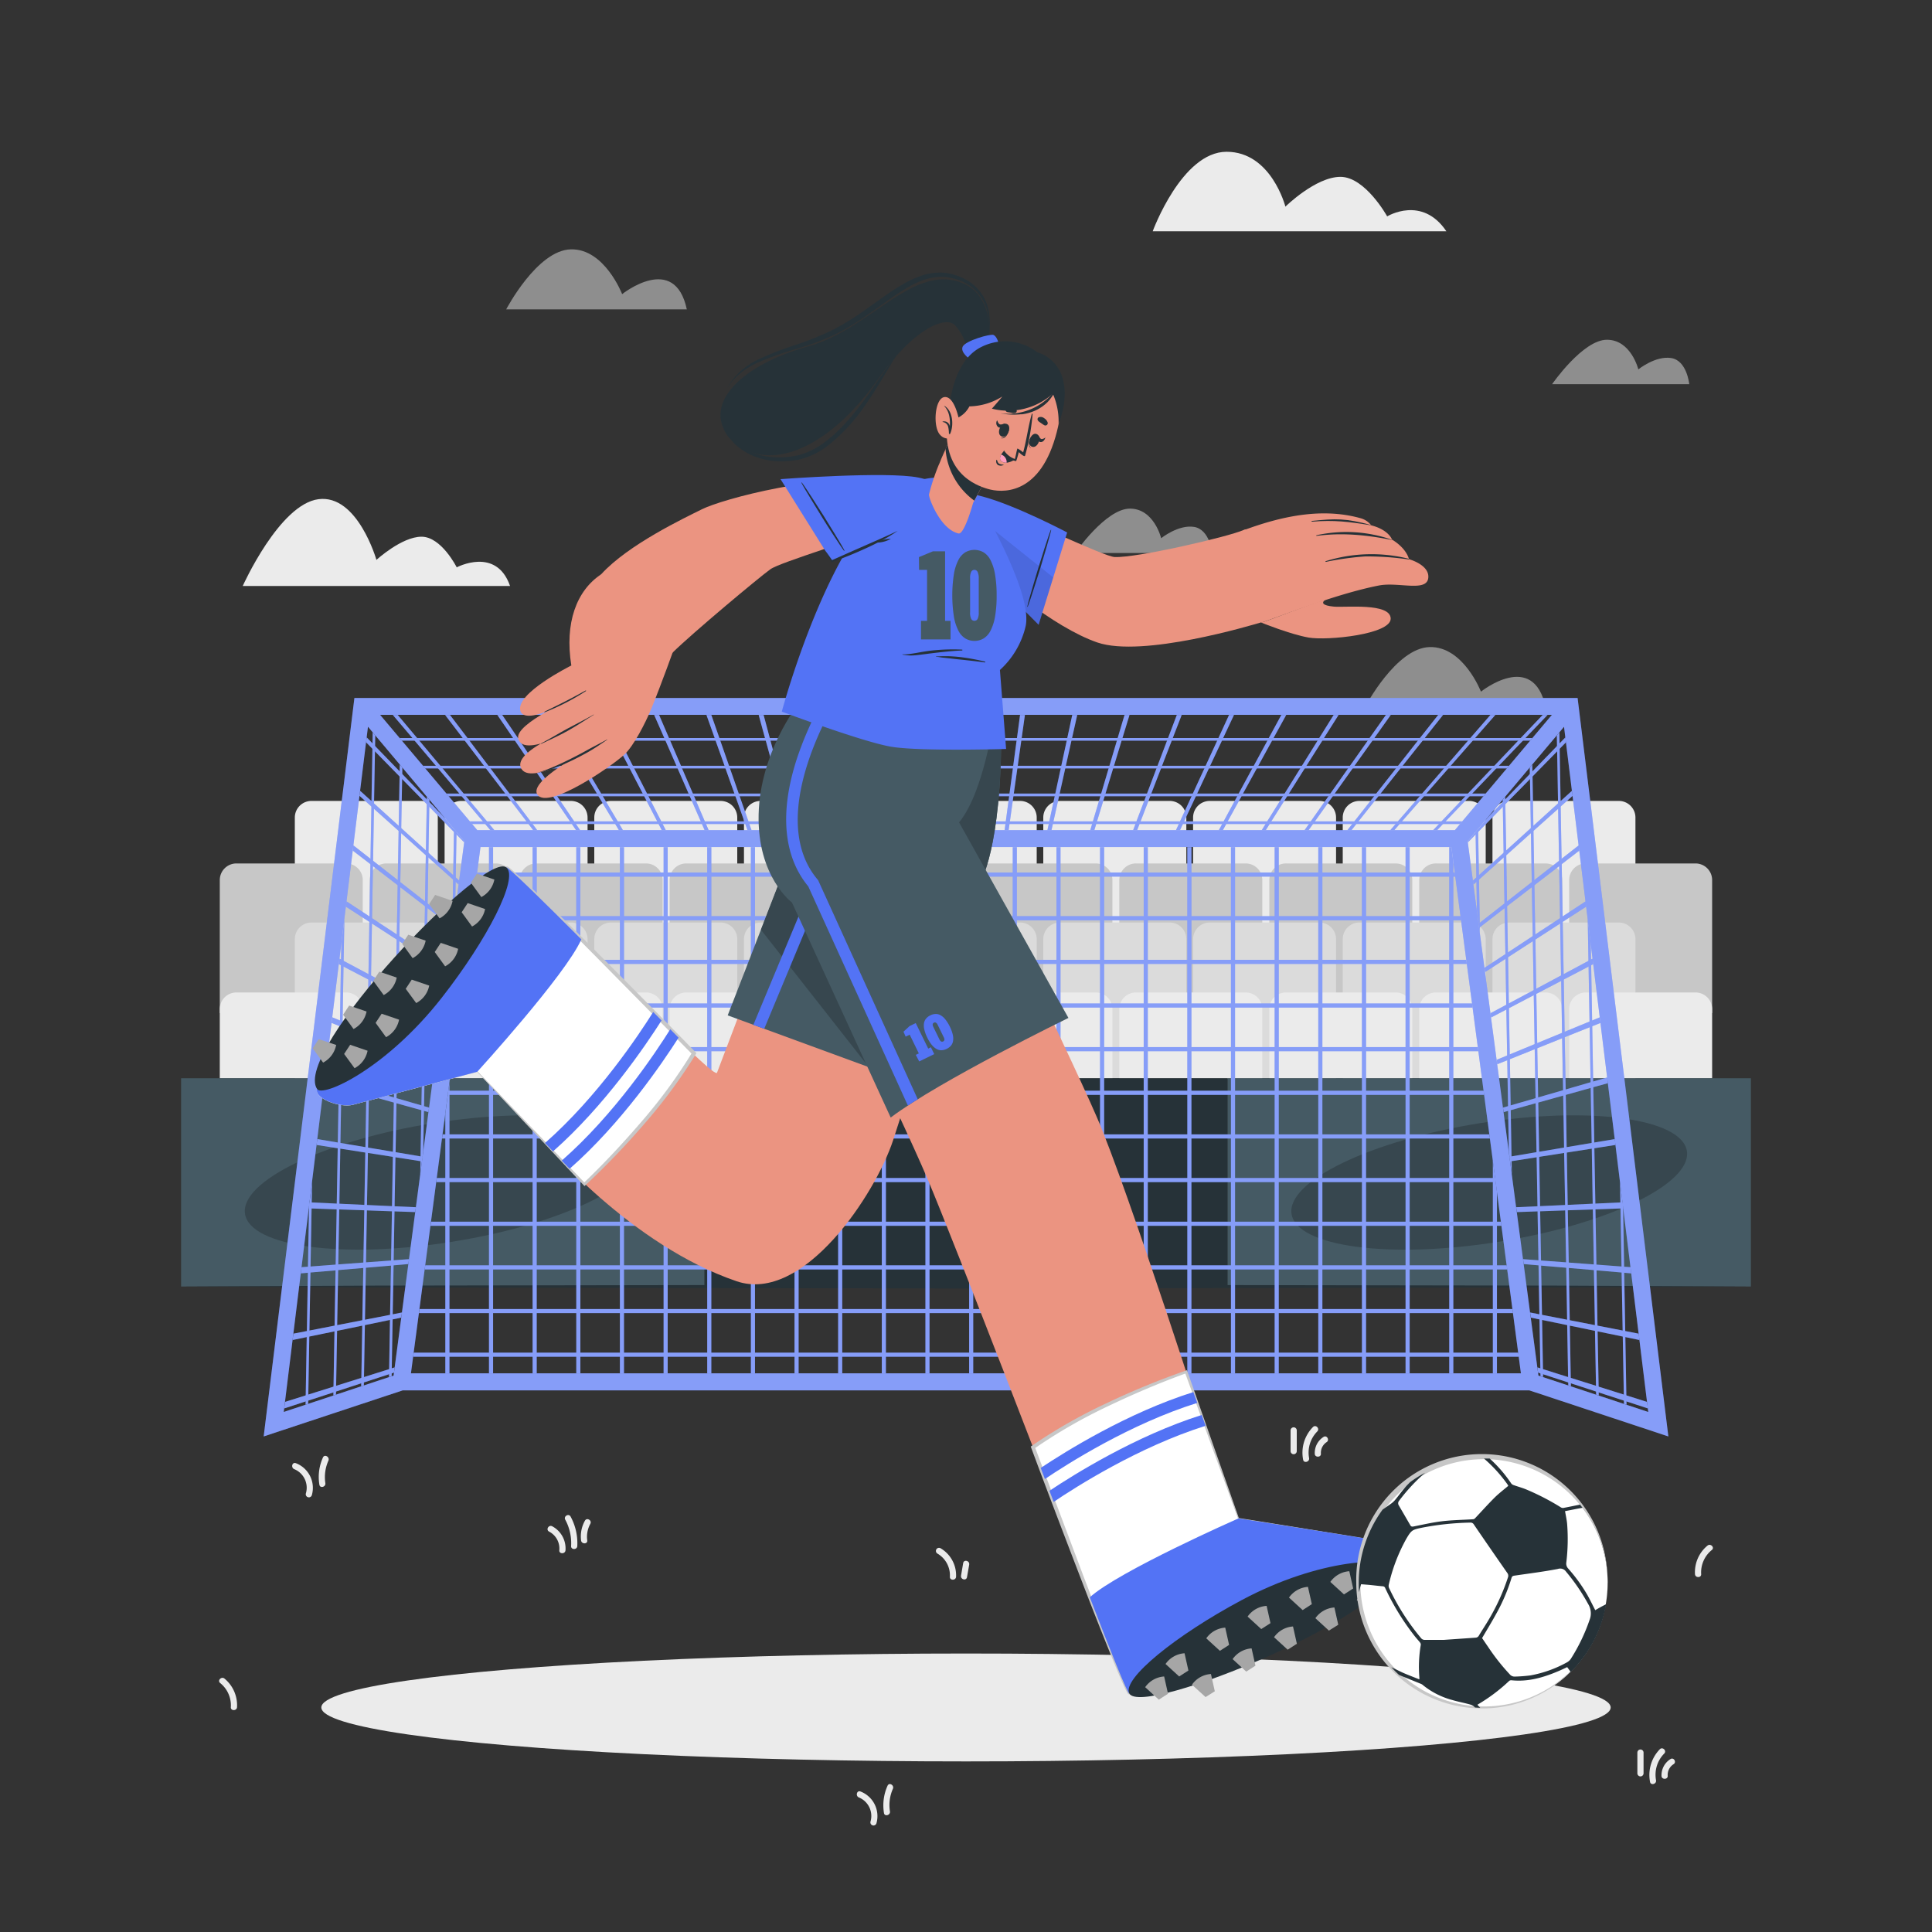 <svg xmlns="http://www.w3.org/2000/svg" viewBox="0 0 500 500"><rect x="0" y="0" width="500" height="500" fill="#333333" stroke="none"/><g id="freepik--background-complete--inject-18"><path d="M374.32,59.85h-76s7.53-20.57,19.12-20.57,15.22,14.2,15.22,14.2,7.82-7.71,14.25-7.71S359,56,359,56,368,50.48,374.32,59.85Z" style="fill:#ebebeb"></path><path d="M313.74,143.12h-35.5s7.93-11.49,14.18-11.49,8.09,7.66,8.09,7.66,4.41-3.57,8.5-2.93S313.74,143.12,313.74,143.12Z" style="fill:#ebebeb;opacity:0.5"></path><path d="M437.18,99.43h-35.5s7.94-11.5,14.19-11.5S424,95.6,424,95.6s4.41-3.58,8.5-2.94S437.18,99.43,437.18,99.43Z" style="fill:#ebebeb;opacity:0.5"></path><path d="M132,151.65H62.82s9.47-21.14,19.6-22.46,15,15.71,15,15.71,6.53-6,11.67-6,9.11,7.93,9.11,7.93S128.44,141.38,132,151.65Z" style="fill:#ebebeb"></path><path d="M177.75,80.07H131s8-15.32,16.73-15.54,13.28,11.59,13.28,11.59S174.59,65.26,177.75,80.07Z" style="fill:#ebebeb;opacity:0.5"></path><path d="M400,183H353.26s8-15.32,16.73-15.54S383.27,179,383.27,179,396.81,168.13,400,183Z" style="fill:#ebebeb;opacity:0.5"></path><path d="M80.64,207.28H109a4.3,4.3,0,0,1,4.3,4.3v36a0,0,0,0,1,0,0h-37a0,0,0,0,1,0,0v-36A4.3,4.3,0,0,1,80.64,207.28Z" style="fill:#ebebeb"></path><path d="M119.38,207.28h28.38a4.3,4.3,0,0,1,4.3,4.3v36a0,0,0,0,1,0,0h-37a0,0,0,0,1,0,0v-36A4.3,4.3,0,0,1,119.38,207.28Z" style="fill:#ebebeb"></path><path d="M158.12,207.28H186.5a4.3,4.3,0,0,1,4.3,4.3v36a0,0,0,0,1,0,0h-37a0,0,0,0,1,0,0v-36A4.3,4.3,0,0,1,158.12,207.28Z" style="fill:#ebebeb"></path><path d="M196.86,207.28h28.38a4.3,4.3,0,0,1,4.3,4.3v36a0,0,0,0,1,0,0h-37a0,0,0,0,1,0,0v-36A4.3,4.3,0,0,1,196.86,207.28Z" style="fill:#ebebeb"></path><path d="M235.6,207.28H264a4.3,4.3,0,0,1,4.3,4.3v36a0,0,0,0,1,0,0h-37a0,0,0,0,1,0,0v-36A4.3,4.3,0,0,1,235.6,207.28Z" style="fill:#ebebeb"></path><path d="M274.34,207.28h28.38a4.3,4.3,0,0,1,4.3,4.3v36a0,0,0,0,1,0,0H270a0,0,0,0,1,0,0v-36A4.3,4.3,0,0,1,274.34,207.28Z" style="fill:#ebebeb"></path><path d="M313.09,207.28h28.38a4.3,4.3,0,0,1,4.3,4.3v36a0,0,0,0,1,0,0h-37a0,0,0,0,1,0,0v-36A4.3,4.3,0,0,1,313.09,207.28Z" style="fill:#ebebeb"></path><path d="M351.83,207.28H380.2a4.3,4.3,0,0,1,4.3,4.3v36a0,0,0,0,1,0,0h-37a0,0,0,0,1,0,0v-36A4.3,4.3,0,0,1,351.83,207.28Z" style="fill:#ebebeb"></path><path d="M390.57,207.28h28.38a4.3,4.3,0,0,1,4.3,4.3v36a0,0,0,0,1,0,0h-37a0,0,0,0,1,0,0v-36A4.3,4.3,0,0,1,390.57,207.28Z" style="fill:#ebebeb"></path><path d="M61.2,223.46H89.58a4.3,4.3,0,0,1,4.3,4.3v34.42a0,0,0,0,1,0,0h-37a0,0,0,0,1,0,0V227.76A4.3,4.3,0,0,1,61.2,223.46Z" style="fill:#c7c7c7"></path><path d="M100,223.46h28.38a4.3,4.3,0,0,1,4.3,4.3v34.42a0,0,0,0,1,0,0h-37a0,0,0,0,1,0,0V227.76A4.3,4.3,0,0,1,100,223.46Z" style="fill:#c7c7c7"></path><path d="M138.81,223.46h28.38a4.3,4.3,0,0,1,4.3,4.3v34.42a0,0,0,0,1,0,0h-37a0,0,0,0,1,0,0V227.76A4.3,4.3,0,0,1,138.81,223.46Z" style="fill:#c7c7c7"></path><path d="M177.61,223.46H206a4.3,4.3,0,0,1,4.3,4.3v34.42a0,0,0,0,1,0,0h-37a0,0,0,0,1,0,0V227.76A4.3,4.3,0,0,1,177.61,223.46Z" style="fill:#c7c7c7"></path><path d="M216.41,223.46h28.38a4.3,4.3,0,0,1,4.3,4.3v34.42a0,0,0,0,1,0,0h-37a0,0,0,0,1,0,0V227.76A4.3,4.3,0,0,1,216.41,223.46Z" style="fill:#c7c7c7"></path><path d="M255.21,223.46h28.38a4.3,4.3,0,0,1,4.3,4.3v34.42a0,0,0,0,1,0,0h-37a0,0,0,0,1,0,0V227.76A4.3,4.3,0,0,1,255.21,223.46Z" style="fill:#c7c7c7"></path><path d="M294,223.46h28.38a4.3,4.3,0,0,1,4.3,4.3v34.42a0,0,0,0,1,0,0h-37a0,0,0,0,1,0,0V227.76A4.3,4.3,0,0,1,294,223.46Z" style="fill:#c7c7c7"></path><path d="M332.82,223.46h28.38a4.3,4.3,0,0,1,4.3,4.3v34.42a0,0,0,0,1,0,0h-37a0,0,0,0,1,0,0V227.76A4.3,4.3,0,0,1,332.82,223.46Z" style="fill:#c7c7c7"></path><path d="M371.62,223.46H400a4.3,4.3,0,0,1,4.3,4.3v34.42a0,0,0,0,1,0,0h-37a0,0,0,0,1,0,0V227.76A4.3,4.3,0,0,1,371.62,223.46Z" style="fill:#c7c7c7"></path><path d="M410.42,223.46H438.8a4.3,4.3,0,0,1,4.3,4.3v34.42a0,0,0,0,1,0,0h-37a0,0,0,0,1,0,0V227.76A4.3,4.3,0,0,1,410.42,223.46Z" style="fill:#c7c7c7"></path><path d="M80.64,238.75H109a4.3,4.3,0,0,1,4.3,4.3v36a0,0,0,0,1,0,0h-37a0,0,0,0,1,0,0v-36A4.3,4.3,0,0,1,80.64,238.75Z" style="fill:#dbdbdb"></path><path d="M119.38,238.75h28.38a4.3,4.3,0,0,1,4.3,4.3v36a0,0,0,0,1,0,0h-37a0,0,0,0,1,0,0v-36A4.3,4.3,0,0,1,119.38,238.75Z" style="fill:#dbdbdb"></path><path d="M158.12,238.75H186.5a4.3,4.3,0,0,1,4.3,4.3v36a0,0,0,0,1,0,0h-37a0,0,0,0,1,0,0v-36A4.3,4.3,0,0,1,158.12,238.75Z" style="fill:#dbdbdb"></path><path d="M196.86,238.75h28.38a4.3,4.3,0,0,1,4.3,4.3v36a0,0,0,0,1,0,0h-37a0,0,0,0,1,0,0v-36A4.3,4.3,0,0,1,196.86,238.75Z" style="fill:#dbdbdb"></path><path d="M235.6,238.75H264a4.3,4.3,0,0,1,4.3,4.3v36a0,0,0,0,1,0,0h-37a0,0,0,0,1,0,0v-36A4.3,4.3,0,0,1,235.6,238.75Z" style="fill:#dbdbdb"></path><path d="M274.34,238.75h28.38a4.3,4.3,0,0,1,4.3,4.3v36a0,0,0,0,1,0,0H270a0,0,0,0,1,0,0v-36A4.3,4.3,0,0,1,274.34,238.75Z" style="fill:#dbdbdb"></path><path d="M313.09,238.75h28.38a4.3,4.3,0,0,1,4.3,4.3v36a0,0,0,0,1,0,0h-37a0,0,0,0,1,0,0v-36A4.3,4.3,0,0,1,313.09,238.75Z" style="fill:#dbdbdb"></path><path d="M351.83,238.75H380.2a4.3,4.3,0,0,1,4.3,4.3v36a0,0,0,0,1,0,0h-37a0,0,0,0,1,0,0v-36A4.3,4.3,0,0,1,351.83,238.75Z" style="fill:#dbdbdb"></path><path d="M390.57,238.75h28.38a4.3,4.3,0,0,1,4.3,4.3v36a0,0,0,0,1,0,0h-37a0,0,0,0,1,0,0v-36A4.3,4.3,0,0,1,390.57,238.75Z" style="fill:#dbdbdb"></path><path d="M61.2,256.85H89.58a4.3,4.3,0,0,1,4.3,4.3v17.91a0,0,0,0,1,0,0h-37a0,0,0,0,1,0,0V261.15A4.3,4.3,0,0,1,61.2,256.85Z" style="fill:#ebebeb"></path><path d="M100,256.85h28.38a4.3,4.3,0,0,1,4.3,4.3v17.91a0,0,0,0,1,0,0h-37a0,0,0,0,1,0,0V261.15A4.3,4.3,0,0,1,100,256.85Z" style="fill:#ebebeb"></path><path d="M138.81,256.85h28.38a4.3,4.3,0,0,1,4.3,4.3v17.91a0,0,0,0,1,0,0h-37a0,0,0,0,1,0,0V261.15A4.3,4.3,0,0,1,138.81,256.85Z" style="fill:#ebebeb"></path><path d="M177.61,256.85H206a4.3,4.3,0,0,1,4.3,4.3v17.91a0,0,0,0,1,0,0h-37a0,0,0,0,1,0,0V261.15A4.3,4.3,0,0,1,177.61,256.85Z" style="fill:#ebebeb"></path><path d="M216.41,256.85h28.38a4.3,4.3,0,0,1,4.3,4.3v17.91a0,0,0,0,1,0,0h-37a0,0,0,0,1,0,0V261.15A4.3,4.3,0,0,1,216.41,256.85Z" style="fill:#ebebeb"></path><path d="M255.21,256.85h28.38a4.3,4.3,0,0,1,4.3,4.3v17.91a0,0,0,0,1,0,0h-37a0,0,0,0,1,0,0V261.15A4.3,4.3,0,0,1,255.21,256.85Z" style="fill:#ebebeb"></path><path d="M294,256.85h28.38a4.3,4.3,0,0,1,4.3,4.3v17.91a0,0,0,0,1,0,0h-37a0,0,0,0,1,0,0V261.15A4.3,4.3,0,0,1,294,256.85Z" style="fill:#ebebeb"></path><path d="M332.82,256.85h28.38a4.3,4.3,0,0,1,4.3,4.3v17.91a0,0,0,0,1,0,0h-37a0,0,0,0,1,0,0V261.15A4.3,4.3,0,0,1,332.82,256.85Z" style="fill:#ebebeb"></path><path d="M371.62,256.85H400a4.3,4.3,0,0,1,4.3,4.3v17.91a0,0,0,0,1,0,0h-37a0,0,0,0,1,0,0V261.15A4.3,4.3,0,0,1,371.62,256.85Z" style="fill:#ebebeb"></path><path d="M410.42,256.85H438.8a4.3,4.3,0,0,1,4.3,4.3v17.91a0,0,0,0,1,0,0h-37a0,0,0,0,1,0,0V261.15A4.3,4.3,0,0,1,410.42,256.85Z" style="fill:#ebebeb"></path><path d="M222.7,463.64c-.95-.4-1.36,1.15-.42,1.54a5.18,5.18,0,0,1,3,6.27.8.8,0,0,0,1.54.43A6.83,6.83,0,0,0,222.7,463.64Z" style="fill:#ebebeb"></path><path d="M229.7,462.14a12.36,12.36,0,0,0-.93,7.07c.16,1,1.7.58,1.55-.42a10.27,10.27,0,0,1,.76-5.84C231.49,462,230.11,461.2,229.7,462.14Z" style="fill:#ebebeb"></path><path d="M76.59,378.68c-1-.39-1.37,1.15-.43,1.54a5.19,5.19,0,0,1,3,6.28.8.8,0,0,0,1.55.42A6.83,6.83,0,0,0,76.59,378.68Z" style="fill:#ebebeb"></path><path d="M83.58,377.19a12.22,12.22,0,0,0-.92,7.06c.16,1,1.7.59,1.54-.42A10.45,10.45,0,0,1,85,378C85.38,377.06,84,376.25,83.58,377.19Z" style="fill:#ebebeb"></path><path d="M348.12,438.87c-.91-.48-1.71.9-.8,1.38a4.94,4.94,0,0,1,2.64,4.84c-.08,1,1.52,1,1.6,0A6.48,6.48,0,0,0,348.12,438.87Z" style="fill:#ebebeb"></path><path d="M352.88,436.37c-.48-.9-1.87-.1-1.38.81A12.71,12.71,0,0,1,353,444c-.05,1,1.55,1,1.6,0A14.44,14.44,0,0,0,352.88,436.37Z" style="fill:#ebebeb"></path><path d="M356.59,437.43a8.36,8.36,0,0,0-1,5.11c.13,1,1.73,1,1.6,0a6.91,6.91,0,0,1,.8-4.3C358.47,437.34,357.09,436.53,356.59,437.43Z" style="fill:#ebebeb"></path><path d="M142.91,395c-.91-.48-1.72.9-.8,1.38a4.93,4.93,0,0,1,2.64,4.84c-.08,1,1.52,1,1.6,0A6.5,6.5,0,0,0,142.91,395Z" style="fill:#ebebeb"></path><path d="M147.67,392.49c-.49-.9-1.87-.1-1.38.81a12.71,12.71,0,0,1,1.51,6.83c-.05,1,1.55,1,1.6,0A14.42,14.42,0,0,0,147.67,392.49Z" style="fill:#ebebeb"></path><path d="M151.38,393.55a8.36,8.36,0,0,0-1,5.11c.12,1,1.73,1,1.6,0a6.91,6.91,0,0,1,.8-4.3C153.26,393.46,151.88,392.65,151.38,393.55Z" style="fill:#ebebeb"></path><path d="M156.61,445.4a.8.8,0,0,0-.81,1.38,6.51,6.51,0,0,1,3.22,6c-.06,1,1.54,1,1.59,0A8.09,8.09,0,0,0,156.61,445.4Z" style="fill:#ebebeb"></path><path d="M162.46,449.23c-.18,1.07-.37,2.14-.55,3.21s1.37,1.44,1.54.43l.55-3.22C164.18,448.65,162.64,448.21,162.46,449.23Z" style="fill:#ebebeb"></path><path d="M243.42,400.69a.8.8,0,0,0-.81,1.38,6.51,6.51,0,0,1,3.22,6c-.06,1,1.54,1,1.6,0A8.12,8.12,0,0,0,243.42,400.69Z" style="fill:#ebebeb"></path><path d="M249.27,404.52c-.18,1.07-.36,2.14-.55,3.22s1.37,1.44,1.54.42.37-2.14.56-3.21S249.45,403.51,249.27,404.52Z" style="fill:#ebebeb"></path><path d="M58.1,434.42c-.78-.65-1.92.48-1.13,1.14a7.41,7.41,0,0,1,2.77,6.26c-.06,1,1.54,1,1.6,0A8.93,8.93,0,0,0,58.1,434.42Z" style="fill:#ebebeb"></path><path d="M441.9,400c.78-.65,1.92.47,1.13,1.13a7.44,7.44,0,0,0-2.77,6.26c.06,1-1.54,1-1.6,0A8.91,8.91,0,0,1,441.9,400Z" style="fill:#ebebeb"></path><path d="M429.57,452.69a9.54,9.54,0,0,0-2.54,8.46c.19,1,1.73.58,1.55-.43a7.8,7.8,0,0,1,2.12-6.9C431.42,453.09,430.29,452,429.57,452.69Z" style="fill:#ebebeb"></path><path d="M423.75,453.57v5.36a.8.8,0,0,0,1.6,0v-5.36A.8.8,0,0,0,423.75,453.57Z" style="fill:#ebebeb"></path><path d="M432.3,455.26A4.92,4.92,0,0,0,430,459.6c0,1,1.65,1,1.6,0a3.29,3.29,0,0,1,1.47-3C434,456.07,433.16,454.69,432.3,455.26Z" style="fill:#ebebeb"></path><path d="M339.79,369.32a9.45,9.45,0,0,0-2.54,8.45c.18,1,1.72.58,1.54-.43a7.78,7.78,0,0,1,2.13-6.89C341.63,369.71,340.51,368.58,339.79,369.32Z" style="fill:#ebebeb"></path><path d="M334,370.19v5.36a.8.8,0,0,0,1.6,0v-5.36A.8.8,0,0,0,334,370.19Z" style="fill:#ebebeb"></path><path d="M342.52,371.88a4.91,4.91,0,0,0-2.26,4.35c0,1,1.64,1,1.59,0a3.3,3.3,0,0,1,1.47-3C344.18,372.69,343.38,371.31,342.52,371.88Z" style="fill:#ebebeb"></path></g><g id="freepik--advertising-boards--inject-18"><rect x="182.29" y="279.05" width="135.42" height="53.9" style="fill:#263238"></rect><rect x="317.71" y="279.05" width="135.42" height="53.9" style="fill:#455a64"></rect><ellipse cx="385.42" cy="306.01" rx="51.8" ry="15.54" transform="translate(-43.39 64.53) rotate(-9.06)" style="fill:#37474f"></ellipse><rect x="46.87" y="279.05" width="135.42" height="53.9" style="fill:#455a64"></rect><ellipse cx="114.58" cy="306.01" rx="51.8" ry="15.54" transform="translate(-46.77 21.87) rotate(-9.06)" style="fill:#37474f"></ellipse></g><g id="freepik--Shadow--inject-18"><ellipse cx="250" cy="441.89" rx="166.84" ry="13.96" style="fill:#ebebeb"></ellipse></g><g id="freepik--Floor--inject-18"><polygon points="46.87 332.96 97.65 332.71 148.44 332.63 250 332.46 351.56 332.63 402.35 332.71 453.13 332.96 402.35 333.2 351.56 333.29 250 333.46 148.44 333.29 97.65 333.2 46.87 332.96" style="fill:#263238"></polygon></g><g id="freepik--Goal--inject-18"><path d="M408.28,180.64H91.72L68.24,371.75l36-11.93H395.77l36,11.93ZM401.63,185l-25.11,29.84h-253L98.37,185ZM73.43,365.41l21.8-177.34,24.94,29.65L101.86,356Zm32.92-10,18-136.2H375.61l18,136.2ZM379.83,217.72h0l24.94-29.63,21.8,177.33L398.14,356Z" style="fill:#5373F5"></path><polygon points="376.62 226.87 123.38 226.87 123.52 225.8 376.48 225.8 376.62 226.87" style="fill:#5373F5"></polygon><polygon points="378.12 238.17 121.88 238.17 122.03 237.11 377.97 237.11 378.12 238.17" style="fill:#5373F5"></polygon><polygon points="379.61 249.46 120.39 249.46 120.53 248.4 379.47 248.4 379.61 249.46" style="fill:#5373F5"></polygon><polygon points="381.11 260.76 118.89 260.76 119.03 259.69 380.97 259.69 381.11 260.76" style="fill:#5373F5"></polygon><polygon points="382.61 272.05 117.39 272.05 117.54 270.99 382.46 270.99 382.61 272.05" style="fill:#5373F5"></polygon><polygon points="384.1 283.35 115.9 283.35 116.04 282.28 383.96 282.28 384.1 283.35" style="fill:#5373F5"></polygon><polygon points="385.6 294.64 114.4 294.64 114.54 293.58 385.46 293.58 385.6 294.64" style="fill:#5373F5"></polygon><polygon points="387.1 305.94 112.91 305.94 113.05 304.87 386.95 304.87 387.1 305.94" style="fill:#5373F5"></polygon><polygon points="388.58 317.24 111.42 317.24 111.55 316.18 388.45 316.18 388.58 317.24" style="fill:#5373F5"></polygon><polygon points="390.08 328.54 109.92 328.54 110.05 327.47 389.94 327.47 390.08 328.54" style="fill:#5373F5"></polygon><polygon points="391.58 339.83 108.42 339.83 108.57 338.77 391.43 338.77 391.58 339.83" style="fill:#5373F5"></polygon><polygon points="393.07 351.12 106.93 351.12 107.07 350.06 392.93 350.06 393.07 351.12" style="fill:#5373F5"></polygon><rect x="307.28" y="219.24" width="1.06" height="136.2" style="fill:#5373F5"></rect><rect x="295.99" y="219.24" width="1.06" height="136.2" style="fill:#5373F5"></rect><rect x="318.57" y="219.24" width="1.06" height="136.2" style="fill:#5373F5"></rect><rect x="329.88" y="219.24" width="1.06" height="136.2" style="fill:#5373F5"></rect><rect x="341.17" y="219.24" width="1.06" height="136.2" style="fill:#5373F5"></rect><rect x="352.47" y="219.24" width="1.06" height="136.2" style="fill:#5373F5"></rect><rect x="363.76" y="219.24" width="1.06" height="136.2" style="fill:#5373F5"></rect><polygon points="376.12 223.09 376.12 355.44 375.06 355.44 375.06 219.24 375.61 219.24 376.12 223.09" style="fill:#5373F5"></polygon><polygon points="387.41 308.38 387.41 355.44 386.35 355.44 386.35 300.35 386.95 304.87 387.1 305.94 387.41 308.38" style="fill:#5373F5"></polygon><rect x="284.69" y="219.24" width="1.06" height="136.2" style="fill:#5373F5"></rect><rect x="273.4" y="219.24" width="1.06" height="136.2" style="fill:#5373F5"></rect><rect x="262.1" y="219.24" width="1.06" height="136.2" style="fill:#5373F5"></rect><rect x="250.81" y="219.24" width="1.06" height="136.2" style="fill:#5373F5"></rect><rect x="239.5" y="219.24" width="1.06" height="136.2" style="fill:#5373F5"></rect><rect x="228.21" y="219.24" width="1.06" height="136.2" style="fill:#5373F5"></rect><rect x="216.91" y="219.24" width="1.06" height="136.2" style="fill:#5373F5"></rect><rect x="205.62" y="219.24" width="1.06" height="136.2" style="fill:#5373F5"></rect><rect x="194.33" y="219.24" width="1.06" height="136.2" style="fill:#5373F5"></rect><rect x="183.03" y="219.24" width="1.06" height="136.2" style="fill:#5373F5"></rect><rect x="171.74" y="219.24" width="1.06" height="136.2" style="fill:#5373F5"></rect><rect x="160.43" y="219.24" width="1.06" height="136.2" style="fill:#5373F5"></rect><rect x="149.14" y="219.24" width="1.06" height="136.2" style="fill:#5373F5"></rect><rect x="137.84" y="219.24" width="1.06" height="136.2" style="fill:#5373F5"></rect><rect x="126.55" y="219.24" width="1.06" height="136.2" style="fill:#5373F5"></rect><polygon points="116.32 280.19 116.32 355.44 115.25 355.44 115.25 288.23 115.9 283.35 116.04 282.28 116.32 280.19" style="fill:#5373F5"></polygon><polygon points="120.17 217.73 120.14 218.01 118.14 215.97 117.48 215.31 111.1 208.8 110.44 208.12 104.07 201.63 103.41 200.95 97.04 194.45 96.38 193.78 94.73 192.1 94.89 190.82 96.41 192.39 97.07 193.07 103.43 199.63 104.1 200.31 110.46 206.88 111.12 207.56 114.9 211.47 117.49 214.55 118.15 215.34 120.17 217.73" style="fill:#5373F5"></polygon><polygon points="118.83 227.89 118.69 228.92 117.92 228.24 117.27 227.64 110.87 221.92 110.2 221.34 103.82 215.62 103.16 215.03 96.78 209.32 96.12 208.72 93.03 205.96 93.19 204.65 96.14 207.32 96.8 207.92 103.18 213.71 103.84 214.31 110.22 220.09 110.89 220.7 117.29 226.49 117.95 227.09 118.83 227.89" style="fill:#5373F5"></polygon><polygon points="117.35 239.04 117.21 240.09 117.04 239.98 110.64 235.03 109.98 234.52 103.58 229.6 102.92 229.09 96.52 224.16 95.86 223.64 91.29 220.13 91.45 218.78 95.88 222.25 96.55 222.77 102.94 227.77 103.6 228.29 110 233.29 110.66 233.81 117.06 238.82 117.35 239.04" style="fill:#5373F5"></polygon><polygon points="115.83 250.47 115.69 251.57 110.41 248.16 109.75 247.73 103.33 243.58 102.66 243.15 96.26 239.01 95.59 238.57 89.51 234.64 89.68 233.27 95.61 237.17 96.28 237.62 102.69 241.83 103.35 242.26 109.77 246.49 110.43 246.92 115.83 250.47" style="fill:#5373F5"></polygon><polygon points="114.28 262.21 114.13 263.33 110.18 261.27 109.51 260.92 103.09 257.56 102.42 257.21 96 253.86 95.33 253.5 88.9 250.15 88.23 249.79 87.68 249.51 87.86 248.09 88.26 248.31 88.93 248.67 95.36 252.1 96.03 252.45 102.44 255.89 103.11 256.25 109.53 259.68 110.2 260.04 114.28 262.21" style="fill:#5373F5"></polygon><polygon points="112.68 274.27 112.53 275.42 109.95 274.39 109.28 274.12 102.84 271.54 102.17 271.28 95.74 268.7 95.07 268.43 88.63 265.85 87.95 265.59 85.81 264.73 85.99 263.28 87.99 264.1 88.66 264.37 95.09 267.02 95.76 267.3 102.19 269.95 102.86 270.22 109.3 272.88 109.97 273.16 112.68 274.27" style="fill:#5373F5"></polygon><polygon points="111.04 286.64 110.88 287.82 109.72 287.5 109.04 287.31 102.6 285.52 101.92 285.34 95.47 283.54 94.8 283.36 88.35 281.56 87.68 281.37 83.89 280.33 84.07 278.84 87.71 279.89 88.38 280.08 94.83 281.95 95.5 282.14 101.95 284.01 102.62 284.21 109.06 286.07 109.75 286.27 111.04 286.64" style="fill:#5373F5"></polygon><polygon points="109.36 299.35 109.2 300.58 108.82 300.51 102.34 299.5 101.67 299.39 95.22 298.38 94.54 298.28 88.07 297.27 87.4 297.17 81.92 296.31 82.12 294.79 87.42 295.68 88.1 295.79 94.57 296.88 95.24 296.99 101.69 298.07 102.38 298.18 108.84 299.27 109.36 299.35" style="fill:#5373F5"></polygon><polygon points="107.63 312.43 107.47 313.69 102.1 313.5 101.43 313.48 94.95 313.25 94.28 313.22 87.8 313 87.13 312.98 80.64 312.75 79.97 312.73 79.92 312.73 79.98 312.16 79.98 312.09 80.11 311.17 80.67 311.19 87.15 311.49 87.83 311.52 94.3 311.82 94.97 311.85 101.45 312.15 102.12 312.18 107.63 312.43" style="fill:#5373F5"></polygon><polygon points="105.85 325.87 105.68 327.14 101.86 327.47 101.19 327.54 94.69 328.09 94.02 328.15 87.52 328.7 86.84 328.77 80.35 329.32 79.68 329.39 77.85 329.55 78.04 327.94 79.7 327.82 80.37 327.77 86.87 327.28 87.54 327.23 94.04 326.75 94.72 326.69 101.21 326.22 101.88 326.16 105.85 325.87" style="fill:#5373F5"></polygon><polygon points="104.02 339.67 103.85 341 101.61 341.46 100.93 341.6 94.43 342.94 93.75 343.08 87.24 344.42 86.56 344.56 80.05 345.9 79.38 346.04 75.72 346.8 75.93 345.15 79.42 344.47 80.08 344.34 86.59 343.07 87.26 342.94 93.77 341.67 94.45 341.54 100.95 340.28 101.63 340.14 104.02 339.67" style="fill:#5373F5"></polygon><polygon points="102.14 353.88 101.96 355.24 101.37 355.44 100.69 355.65 94.17 357.78 93.48 358 86.97 360.13 86.28 360.36 79.77 362.48 79.1 362.69 73.56 364.5 73.76 362.81 79.12 361.12 79.79 360.91 86.31 358.86 86.99 358.64 93.52 356.59 94.2 356.38 100.71 354.33 101.39 354.11 102.14 353.88" style="fill:#5373F5"></polygon><polygon points="118.15 215.34 118.14 215.97 117.95 227.09 117.92 228.24 117.8 235.66 117.35 239.04 117.21 240.09 117.02 241.52 117.04 239.98 117.06 238.82 117.27 227.64 117.29 226.49 117.48 215.31 117.49 214.55 118.15 215.34" style="fill:#5373F5"></polygon><polygon points="110.47 206.2 111.13 206.99 111.12 207.56 111.1 208.8 110.89 220.7 110.87 221.92 110.66 233.81 110.64 235.03 110.43 246.92 110.41 248.16 110.2 260.04 110.18 261.27 109.97 273.16 109.95 274.39 109.75 286.27 109.72 287.5 109.53 298.06 109.36 299.35 109.2 300.58 108.76 303.94 108.82 300.51 108.84 299.27 109.04 287.31 109.06 286.07 109.28 274.12 109.3 272.88 109.51 260.92 109.53 259.68 109.75 247.73 109.77 246.49 109.98 234.52 110 233.29 110.2 221.34 110.22 220.09 110.44 208.12 110.46 206.88 110.47 206.2" style="fill:#5373F5"></polygon><polygon points="104.12 198.65 104.1 200.31 104.07 201.63 103.84 214.31 103.82 215.62 103.6 228.29 103.58 229.6 103.35 242.26 103.33 243.58 103.11 256.25 103.09 257.56 102.86 270.22 102.84 271.54 102.62 284.21 102.6 285.52 102.38 298.18 102.34 299.5 102.12 312.18 102.1 313.5 101.88 326.16 101.86 327.47 101.63 340.14 101.61 341.46 101.39 354.11 101.37 355.44 101.36 356.15 100.67 356.38 100.69 355.65 100.71 354.33 100.93 341.6 100.95 340.28 101.19 327.54 101.21 326.22 101.43 313.48 101.45 312.15 101.67 299.39 101.69 298.07 101.92 285.34 101.95 284.01 102.17 271.28 102.19 269.95 102.42 257.21 102.44 255.89 102.66 243.15 102.69 241.83 102.92 229.09 102.94 227.77 103.16 215.03 103.18 213.71 103.41 200.95 103.43 199.63 103.46 197.86 104.12 198.65" style="fill:#5373F5"></polygon><polygon points="97.11 190.31 97.07 193.07 97.04 194.45 96.8 207.92 96.78 209.32 96.55 222.77 96.52 224.16 96.28 237.62 96.26 239.01 96.03 252.45 96 253.86 95.76 267.3 95.74 268.7 95.5 282.14 95.47 283.54 95.24 296.99 95.22 298.38 94.97 311.85 94.95 313.25 94.72 326.69 94.69 328.09 94.45 341.54 94.43 342.94 94.2 356.38 94.17 357.78 94.16 358.55 93.47 358.77 93.48 358 93.52 356.59 93.75 343.08 93.77 341.67 94.02 328.15 94.04 326.75 94.28 313.22 94.3 311.82 94.54 298.28 94.57 296.88 94.8 283.36 94.83 281.95 95.07 268.43 95.09 267.02 95.33 253.5 95.36 252.1 95.59 238.57 95.61 237.17 95.86 223.64 95.88 222.25 96.12 208.72 96.14 207.32 96.38 193.78 96.41 192.39 96.45 189.53 97.11 190.31" style="fill:#5373F5"></polygon><polygon points="88.34 244.17 89.13 237.83 88.93 248.67 88.9 250.15 88.66 264.37 88.63 265.85 88.38 280.08 88.35 281.56 88.1 295.79 88.07 297.27 87.83 311.52 87.8 313 87.54 327.23 87.52 328.7 87.26 342.94 87.24 344.42 86.99 358.64 86.97 360.13 86.95 360.93 86.28 361.16 86.28 360.36 86.31 358.86 86.56 344.56 86.59 343.07 86.84 328.77 86.87 327.28 87.13 312.98 87.15 311.49 87.4 297.17 87.42 295.68 87.68 281.37 87.71 279.89 87.95 265.59 87.99 264.1 88.23 249.79 88.26 248.31 88.34 244.21 88.34 244.17" style="fill:#5373F5"></polygon><polygon points="80.77 305.88 80.67 311.19 80.64 312.75 80.37 327.77 80.35 329.32 80.08 344.34 80.05 345.9 79.79 360.91 79.77 362.48 79.75 363.32 79.08 363.55 79.1 362.69 79.12 361.12 79.38 346.04 79.42 344.47 79.68 329.39 79.7 327.82 79.97 312.73 79.98 312.16 79.98 312.09 80.11 311.17 80.77 305.88" style="fill:#5373F5"></polygon><polygon points="379.85 217.73 379.89 218.01 381.89 215.97 382.55 215.31 388.93 208.8 389.58 208.12 395.96 201.63 396.62 200.95 402.99 194.45 403.64 193.78 405.29 192.1 405.13 190.82 403.61 192.39 402.95 193.07 396.59 199.63 395.92 200.31 389.56 206.88 388.9 207.56 385.12 211.47 382.53 214.55 381.88 215.34 379.85 217.73" style="fill:#5373F5"></polygon><polygon points="381.19 227.89 381.33 228.92 382.1 228.24 382.76 227.64 389.15 221.92 389.82 221.34 396.2 215.62 396.86 215.03 403.24 209.32 403.9 208.72 407 205.96 406.83 204.65 403.88 207.32 403.22 207.92 396.84 213.71 396.18 214.31 389.8 220.09 389.13 220.7 382.74 226.49 382.08 227.09 381.19 227.89" style="fill:#5373F5"></polygon><polygon points="382.67 239.04 382.81 240.09 382.98 239.98 389.38 235.03 390.04 234.52 396.44 229.6 397.1 229.09 403.51 224.16 404.17 223.64 408.73 220.13 408.57 218.78 404.14 222.25 403.48 222.77 397.08 227.77 396.42 228.29 390.02 233.29 389.36 233.81 382.96 238.82 382.67 239.04" style="fill:#5373F5"></polygon><polygon points="384.19 250.47 384.33 251.57 389.62 248.16 390.28 247.73 396.69 243.58 397.36 243.15 403.76 239.01 404.43 238.57 410.51 234.64 410.35 233.27 404.41 237.17 403.74 237.62 397.33 241.83 396.67 242.26 390.25 246.49 389.6 246.92 384.19 250.47" style="fill:#5373F5"></polygon><polygon points="385.75 262.21 385.89 263.33 389.84 261.27 390.51 260.92 396.93 257.56 397.6 257.21 404.03 253.86 404.7 253.5 411.12 250.15 411.79 249.79 412.34 249.51 412.16 248.09 411.76 248.31 411.09 248.67 404.67 252.1 404 252.45 397.58 255.89 396.91 256.25 390.49 259.68 389.82 260.04 385.75 262.21" style="fill:#5373F5"></polygon><polygon points="387.34 274.27 387.49 275.42 390.07 274.39 390.75 274.12 397.18 271.54 397.85 271.28 404.28 268.7 404.95 268.43 411.4 265.85 412.07 265.59 414.22 264.73 414.04 263.28 412.04 264.1 411.37 264.37 404.93 267.02 404.26 267.3 397.83 269.95 397.16 270.22 390.72 272.88 390.05 273.16 387.34 274.27" style="fill:#5373F5"></polygon><polygon points="388.98 286.64 389.14 287.82 390.3 287.5 390.98 287.31 397.42 285.52 398.1 285.34 404.55 283.54 405.22 283.36 411.67 281.56 412.34 281.37 416.13 280.33 415.95 278.84 412.31 279.89 411.64 280.08 405.2 281.95 404.53 282.14 398.07 284.01 397.4 284.21 390.96 286.07 390.28 286.27 388.98 286.64" style="fill:#5373F5"></polygon><polygon points="390.66 299.35 390.82 300.58 391.2 300.51 397.68 299.5 398.35 299.39 404.8 298.38 405.49 298.28 411.95 297.27 412.62 297.17 418.1 296.31 417.91 294.79 412.6 295.68 411.92 295.79 405.45 296.88 404.78 296.99 398.33 298.07 397.65 298.18 391.18 299.27 390.66 299.35" style="fill:#5373F5"></polygon><polygon points="392.39 312.43 392.55 313.69 397.92 313.5 398.59 313.48 405.07 313.25 405.74 313.22 412.23 313 412.9 312.98 419.38 312.75 420.06 312.73 420.11 312.73 420.04 312.16 420.04 312.09 419.92 311.17 419.35 311.19 412.88 311.49 412.19 311.52 405.72 311.82 405.05 311.85 398.57 312.15 397.9 312.18 392.39 312.43" style="fill:#5373F5"></polygon><polygon points="394.17 325.87 394.34 327.14 398.17 327.47 398.84 327.54 405.34 328.09 406.01 328.15 412.5 328.7 413.18 328.77 419.67 329.32 420.34 329.39 422.17 329.55 421.98 327.94 420.32 327.82 419.65 327.77 413.15 327.28 412.48 327.23 405.99 326.75 405.3 326.69 398.82 326.22 398.15 326.16 394.17 325.87" style="fill:#5373F5"></polygon><polygon points="396 339.67 396.17 341 398.41 341.46 399.09 341.6 405.59 342.94 406.27 343.08 412.78 344.42 413.46 344.56 419.97 345.9 420.64 346.04 424.3 346.8 424.1 345.15 420.61 344.47 419.94 344.34 413.43 343.07 412.76 342.94 406.25 341.67 405.57 341.54 399.07 340.28 398.39 340.14 396 339.67" style="fill:#5373F5"></polygon><polygon points="397.88 353.88 398.06 355.24 398.66 355.44 399.34 355.65 405.86 357.78 406.54 358 413.06 360.13 413.74 360.36 420.26 362.48 420.93 362.69 426.47 364.5 426.26 362.81 420.9 361.12 420.24 360.91 413.72 358.86 413.04 358.64 406.51 356.59 405.82 356.38 399.32 354.33 398.64 354.11 397.88 353.88" style="fill:#5373F5"></polygon><polygon points="381.88 215.34 381.89 215.97 382.08 227.09 382.1 228.24 382.23 235.66 382.67 239.04 382.81 240.09 383 241.52 382.98 239.98 382.96 238.82 382.76 227.64 382.74 226.49 382.55 215.31 382.53 214.55 381.88 215.34" style="fill:#5373F5"></polygon><polygon points="389.55 206.2 388.89 206.99 388.9 207.56 388.93 208.8 389.13 220.7 389.15 221.92 389.36 233.81 389.38 235.03 389.6 246.92 389.62 248.16 389.82 260.04 389.84 261.27 390.05 273.16 390.07 274.39 390.28 286.27 390.3 287.5 390.49 298.06 390.66 299.35 390.82 300.58 391.27 303.94 391.2 300.51 391.18 299.27 390.98 287.31 390.96 286.07 390.75 274.12 390.72 272.88 390.51 260.92 390.49 259.68 390.28 247.73 390.25 246.49 390.04 234.52 390.02 233.29 389.82 221.34 389.8 220.09 389.58 208.12 389.56 206.88 389.55 206.2" style="fill:#5373F5"></polygon><polygon points="395.9 198.65 395.92 200.31 395.96 201.63 396.18 214.31 396.2 215.62 396.42 228.29 396.44 229.6 396.67 242.26 396.69 243.58 396.91 256.25 396.93 257.56 397.16 270.22 397.18 271.54 397.4 284.21 397.42 285.52 397.65 298.18 397.68 299.5 397.9 312.18 397.92 313.5 398.15 326.16 398.17 327.47 398.39 340.14 398.41 341.46 398.64 354.11 398.66 355.44 398.67 356.15 399.35 356.38 399.34 355.65 399.32 354.33 399.09 341.6 399.07 340.28 398.84 327.54 398.82 326.22 398.59 313.48 398.57 312.15 398.35 299.39 398.33 298.07 398.1 285.34 398.07 284.01 397.85 271.28 397.83 269.95 397.6 257.21 397.58 255.89 397.36 243.15 397.33 241.83 397.1 229.09 397.08 227.77 396.86 215.03 396.84 213.71 396.62 200.95 396.59 199.63 396.56 197.86 395.9 198.65" style="fill:#5373F5"></polygon><polygon points="402.91 190.31 402.95 193.07 402.99 194.45 403.22 207.92 403.24 209.32 403.48 222.77 403.51 224.16 403.74 237.62 403.76 239.01 404 252.45 404.03 253.86 404.26 267.3 404.28 268.7 404.53 282.14 404.55 283.54 404.78 296.99 404.8 298.38 405.05 311.85 405.07 313.25 405.3 326.69 405.34 328.09 405.57 341.54 405.59 342.94 405.82 356.38 405.86 357.78 405.87 358.55 406.55 358.77 406.54 358 406.51 356.59 406.27 343.08 406.25 341.67 406.01 328.15 405.99 326.75 405.74 313.22 405.72 311.82 405.49 298.28 405.45 296.88 405.22 283.36 405.2 281.95 404.95 268.43 404.93 267.02 404.7 253.5 404.67 252.1 404.43 238.57 404.41 237.17 404.17 223.64 404.14 222.25 403.9 208.72 403.88 207.32 403.64 193.78 403.61 192.39 403.57 189.53 402.91 190.31" style="fill:#5373F5"></polygon><polygon points="411.69 244.17 410.9 237.83 411.09 248.67 411.12 250.15 411.37 264.37 411.4 265.85 411.64 280.08 411.67 281.56 411.92 295.79 411.95 297.27 412.19 311.52 412.23 313 412.48 327.23 412.5 328.7 412.76 342.94 412.78 344.42 413.04 358.64 413.06 360.13 413.07 360.93 413.75 361.16 413.74 360.36 413.72 358.86 413.46 344.56 413.43 343.07 413.18 328.77 413.15 327.28 412.9 312.98 412.88 311.49 412.62 297.17 412.6 295.68 412.34 281.37 412.31 279.89 412.07 265.59 412.04 264.1 411.79 249.79 411.76 248.31 411.69 244.21 411.69 244.17" style="fill:#5373F5"></polygon><polygon points="419.26 305.88 419.35 311.19 419.38 312.75 419.65 327.77 419.67 329.32 419.94 344.34 419.97 345.9 420.24 360.91 420.26 362.48 420.28 363.32 420.95 363.55 420.93 362.69 420.9 361.12 420.64 346.04 420.61 344.47 420.34 329.39 420.32 327.82 420.06 312.73 420.04 312.16 420.04 312.09 419.92 311.17 419.26 305.88" style="fill:#5373F5"></polygon><polygon points="396.59 191 396.02 191.68 103.98 191.68 103.41 191 396.59 191" style="fill:#5373F5"></polygon><polygon points="390.54 198.19 389.98 198.87 110.02 198.87 109.46 198.19 390.54 198.19" style="fill:#5373F5"></polygon><polygon points="384.5 205.38 383.93 206.06 116.07 206.06 115.5 205.38 384.5 205.38" style="fill:#5373F5"></polygon><polygon points="378.45 212.57 377.88 213.25 122.13 213.25 121.55 212.57 378.45 212.57" style="fill:#5373F5"></polygon><polygon points="319.36 185.02 316.55 191 316.24 191.68 313.18 198.19 312.86 198.87 309.82 205.38 309.5 206.06 306.45 212.57 306.13 213.25 305.38 214.86 304.33 214.86 305.08 213.25 305.39 212.57 308.39 206.06 308.7 205.38 311.7 198.87 312.01 198.19 315.01 191.68 315.33 191 318.08 185.02 319.36 185.02" style="fill:#5373F5"></polygon><polygon points="305.83 185.02 303.51 191 303.25 191.68 300.73 198.19 300.47 198.87 297.95 205.38 297.69 206.06 295.18 212.57 294.91 213.25 294.28 214.86 293.25 214.86 293.86 213.25 294.11 212.57 296.58 206.06 296.84 205.38 299.3 198.87 299.56 198.19 302.03 191.68 302.29 191 304.56 185.02 305.83 185.02" style="fill:#5373F5"></polygon><polygon points="332.88 185.02 329.59 191 329.21 191.68 325.64 198.19 325.26 198.87 321.68 205.38 321.31 206.06 317.72 212.57 317.35 213.25 316.47 214.86 315.43 214.86 316.3 213.25 316.67 212.57 320.2 206.06 320.56 205.38 324.09 198.87 324.47 198.19 328 191.68 328.36 191 331.61 185.02 332.88 185.02" style="fill:#5373F5"></polygon><polygon points="346.43 185.02 342.64 191 342.22 191.68 338.1 198.19 337.66 198.87 333.56 205.38 333.12 206.06 329.01 212.57 328.58 213.25 327.57 214.86 326.53 214.86 327.53 213.25 327.95 212.57 332.02 206.06 332.44 205.38 336.5 198.87 336.93 198.19 340.99 191.68 341.42 191 345.15 185.02 346.43 185.02" style="fill:#5373F5"></polygon><polygon points="359.94 185.02 355.68 191 355.19 191.68 350.54 198.19 350.06 198.87 345.42 205.38 344.93 206.06 340.29 212.57 339.8 213.25 338.65 214.86 337.61 214.86 338.74 213.25 339.22 212.57 343.81 206.06 344.29 205.38 348.88 198.87 349.37 198.19 353.97 191.68 354.45 191 358.67 185.02 359.94 185.02" style="fill:#5373F5"></polygon><polygon points="373.47 185.02 368.72 191 368.18 191.68 363 198.19 362.45 198.87 357.29 205.38 356.74 206.06 351.56 212.57 351.02 213.25 349.75 214.86 348.69 214.86 349.96 213.25 350.5 212.57 355.63 206.06 356.16 205.38 361.28 198.87 361.82 198.19 366.94 191.68 367.48 191 372.2 185.02 373.47 185.02" style="fill:#5373F5"></polygon><polygon points="387 185.02 381.75 191 381.15 191.68 375.44 198.19 374.84 198.87 369.13 205.38 368.54 206.06 362.83 212.57 362.23 213.25 360.83 214.86 359.79 214.86 361.18 213.25 361.77 212.57 367.43 206.06 368.03 205.38 373.69 198.87 374.27 198.19 379.93 191.68 380.52 191 385.72 185.02 387 185.02" style="fill:#5373F5"></polygon><polygon points="400.52 185.02 394.78 191 394.13 191.68 387.89 198.19 387.23 198.87 381 205.38 380.34 206.06 374.11 212.57 373.45 213.25 371.92 214.86 370.88 214.86 372.4 213.25 373.05 212.57 379.24 206.06 379.88 205.38 386.07 198.87 386.72 198.19 392.91 191.68 393.56 191 399.25 185.02 400.52 185.02" style="fill:#5373F5"></polygon><polygon points="292.32 185.02 290.49 191 290.27 191.68 288.3 198.19 288.08 198.87 286.1 205.38 285.89 206.06 283.9 212.57 283.7 213.25 283.21 214.86 282.16 214.86 282.64 213.25 282.84 212.57 284.78 206.06 284.98 205.38 286.91 198.87 287.12 198.19 289.05 191.68 289.25 191 291.03 185.02 292.32 185.02" style="fill:#5373F5"></polygon><polygon points="278.79 185.02 277.45 191 277.29 191.68 275.84 198.19 275.69 198.87 274.24 205.38 274.09 206.06 272.63 212.57 272.48 213.25 272.12 214.86 271.07 214.86 271.42 213.25 271.56 212.57 272.96 206.06 273.11 205.38 274.51 198.87 274.66 198.19 276.07 191.68 276.21 191 277.5 185.02 278.79 185.02" style="fill:#5373F5"></polygon><polygon points="265.25 185.02 264.41 191 264.31 191.68 263.39 198.19 263.29 198.87 262.37 205.38 262.27 206.06 261.36 212.57 261.26 213.25 261.03 214.86 259.99 214.86 260.21 213.25 260.3 212.57 261.17 206.06 261.26 205.38 262.13 198.87 262.22 198.19 263.09 191.68 263.19 191 263.99 185.02 265.25 185.02" style="fill:#5373F5"></polygon><polygon points="251.73 185.02 251.37 191 251.33 191.68 250.94 198.19 250.9 198.87 250.51 205.38 250.47 206.06 250.07 212.57 250.03 213.25 249.94 214.86 248.91 214.86 248.98 213.25 249.02 212.57 249.36 206.06 249.39 205.38 249.73 198.87 249.77 198.19 250.11 191.68 250.15 191 250.46 185.02 251.73 185.02" style="fill:#5373F5"></polygon><polygon points="238.84 214.86 237.8 214.86 237.75 213.25 237.74 212.57 237.54 206.06 237.53 205.38 237.33 198.87 237.31 198.19 237.12 191.68 237.1 191 236.92 185.02 238.19 185.02 238.32 191 238.33 191.68 238.48 198.19 238.49 198.87 238.63 205.38 238.65 206.06 238.79 212.57 238.8 213.25 238.84 214.86" style="fill:#5373F5"></polygon><polygon points="227.75 214.86 226.71 214.86 226.53 213.25 226.45 212.57 225.73 206.06 225.66 205.38 224.93 198.87 224.86 198.19 224.14 191.68 224.06 191 223.39 185.02 224.67 185.02 225.28 191 225.36 191.68 226.03 198.19 226.09 198.87 226.77 205.38 226.84 206.06 227.52 212.57 227.58 213.25 227.75 214.86" style="fill:#5373F5"></polygon><polygon points="216.67 214.86 215.62 214.86 215.31 213.25 215.18 212.57 213.93 206.06 213.8 205.38 212.53 198.87 212.41 198.19 211.15 191.68 211.02 191 209.86 185.02 211.14 185.02 212.26 191 212.37 191.68 213.59 198.19 213.71 198.87 214.91 205.38 215.04 206.06 216.25 212.57 216.37 213.25 216.67 214.86" style="fill:#5373F5"></polygon><polygon points="205.58 214.86 204.53 214.86 204.09 213.25 203.91 212.57 202.12 206.06 201.93 205.38 200.14 198.87 199.96 198.19 198.18 191.68 197.98 191 196.34 185.02 197.62 185.02 199.22 191 199.4 191.68 201.13 198.19 201.31 198.87 203.06 205.38 203.24 206.06 204.97 212.57 205.15 213.25 205.58 214.86" style="fill:#5373F5"></polygon><polygon points="194.5 214.86 193.45 214.86 192.88 213.25 192.63 212.57 190.32 206.06 190.07 205.38 187.75 198.87 187.52 198.19 185.19 191.68 184.96 191 182.82 185.02 184.09 185.02 186.18 191 186.41 191.68 188.68 198.19 188.92 198.87 191.19 205.38 191.42 206.06 193.7 212.57 193.93 213.25 194.5 214.86" style="fill:#5373F5"></polygon><polygon points="183.4 214.86 182.36 214.86 181.66 213.25 181.36 212.57 178.51 206.06 178.21 205.38 175.36 198.87 175.07 198.19 172.22 191.68 171.92 191 169.29 185.02 170.57 185.02 173.14 191 173.44 191.68 176.24 198.19 176.52 198.87 179.33 205.38 179.62 206.06 182.41 212.57 182.71 213.25 183.4 214.86" style="fill:#5373F5"></polygon><polygon points="172.31 214.86 171.27 214.86 170.44 213.25 170.09 212.57 166.71 206.06 166.34 205.38 162.96 198.87 162.61 198.19 159.23 191.68 158.88 191 155.76 185.02 157.04 185.02 160.1 191 160.45 191.68 163.78 198.19 164.13 198.87 167.46 205.38 167.81 206.06 171.14 212.57 171.49 213.25 172.31 214.86" style="fill:#5373F5"></polygon><polygon points="161.22 214.86 160.18 214.86 159.21 213.25 158.79 212.57 154.88 206.06 154.48 205.38 150.56 198.87 150.15 198.19 146.24 191.68 145.83 191 142.22 185.02 143.5 185.02 147.06 191 147.47 191.68 151.33 198.19 151.73 198.87 155.59 205.38 156 206.06 159.87 212.57 160.27 213.25 161.22 214.86" style="fill:#5373F5"></polygon><polygon points="150.14 214.86 149.09 214.86 147.99 213.25 147.52 212.57 143.08 206.06 142.61 205.38 138.16 198.87 137.71 198.19 133.26 191.68 132.79 191 128.7 185.02 129.97 185.02 134.03 191 134.48 191.68 138.88 198.19 139.34 198.87 143.74 205.38 144.19 206.06 148.6 212.57 149.05 213.25 150.14 214.86" style="fill:#5373F5"></polygon><polygon points="139.04 214.86 138 214.86 136.78 213.25 136.26 212.57 131.28 206.06 130.76 205.38 125.77 198.87 125.26 198.19 120.28 191.68 119.75 191 115.18 185.02 116.45 185.02 120.99 191 121.5 191.68 126.42 198.19 126.94 198.87 131.87 205.38 132.39 206.06 137.31 212.57 137.83 213.25 139.04 214.86" style="fill:#5373F5"></polygon><polygon points="127.95 214.86 126.91 214.86 125.56 213.25 124.97 212.57 119.47 206.06 118.89 205.38 113.38 198.87 112.81 198.19 107.3 191.68 106.73 191 101.65 185.02 102.93 185.02 107.95 191 108.52 191.68 113.98 198.19 114.55 198.87 120.01 205.38 120.58 206.06 126.04 212.57 126.61 213.25 127.95 214.86" style="fill:#5373F5"></polygon><g style="opacity:0.3"><path d="M408.28,180.64H91.72L68.24,371.75l36-11.93H395.77l36,11.93ZM401.63,185l-25.11,29.84h-253L98.37,185ZM73.43,365.41l21.8-177.34,24.94,29.65L101.86,356Zm32.92-10,18-136.2H375.61l18,136.2ZM379.83,217.72h0l24.94-29.63,21.8,177.33L398.14,356Z" style="fill:#fff"></path><polygon points="376.62 226.87 123.38 226.87 123.52 225.8 376.48 225.8 376.62 226.87" style="fill:#fff"></polygon><polygon points="378.12 238.17 121.88 238.17 122.03 237.11 377.97 237.11 378.12 238.17" style="fill:#fff"></polygon><polygon points="379.61 249.46 120.39 249.46 120.53 248.4 379.47 248.4 379.61 249.46" style="fill:#fff"></polygon><polygon points="381.11 260.76 118.89 260.76 119.03 259.69 380.97 259.69 381.11 260.76" style="fill:#fff"></polygon><polygon points="382.61 272.05 117.39 272.05 117.54 270.99 382.46 270.99 382.61 272.05" style="fill:#fff"></polygon><polygon points="384.1 283.35 115.9 283.35 116.04 282.28 383.96 282.28 384.1 283.35" style="fill:#fff"></polygon><polygon points="385.6 294.64 114.4 294.64 114.54 293.58 385.46 293.58 385.6 294.64" style="fill:#fff"></polygon><polygon points="387.1 305.94 112.91 305.94 113.05 304.87 386.95 304.87 387.1 305.94" style="fill:#fff"></polygon><polygon points="388.58 317.24 111.42 317.24 111.55 316.18 388.45 316.18 388.58 317.24" style="fill:#fff"></polygon><polygon points="390.08 328.54 109.92 328.54 110.05 327.47 389.94 327.47 390.08 328.54" style="fill:#fff"></polygon><polygon points="391.58 339.83 108.42 339.83 108.57 338.77 391.43 338.77 391.58 339.83" style="fill:#fff"></polygon><polygon points="393.07 351.12 106.93 351.12 107.07 350.06 392.93 350.06 393.07 351.12" style="fill:#fff"></polygon><rect x="307.28" y="219.24" width="1.06" height="136.2" style="fill:#fff"></rect><rect x="295.99" y="219.24" width="1.06" height="136.2" style="fill:#fff"></rect><rect x="318.57" y="219.24" width="1.06" height="136.2" style="fill:#fff"></rect><rect x="329.88" y="219.24" width="1.06" height="136.2" style="fill:#fff"></rect><rect x="341.17" y="219.24" width="1.06" height="136.2" style="fill:#fff"></rect><rect x="352.47" y="219.24" width="1.06" height="136.2" style="fill:#fff"></rect><rect x="363.76" y="219.24" width="1.06" height="136.2" style="fill:#fff"></rect><polygon points="376.12 223.09 376.12 355.44 375.06 355.44 375.06 219.24 375.61 219.24 376.12 223.09" style="fill:#fff"></polygon><polygon points="387.41 308.38 387.41 355.44 386.35 355.44 386.35 300.35 386.95 304.87 387.1 305.94 387.41 308.38" style="fill:#fff"></polygon><rect x="284.69" y="219.24" width="1.06" height="136.2" style="fill:#fff"></rect><rect x="273.4" y="219.24" width="1.06" height="136.2" style="fill:#fff"></rect><rect x="262.1" y="219.24" width="1.06" height="136.2" style="fill:#fff"></rect><rect x="250.81" y="219.24" width="1.06" height="136.2" style="fill:#fff"></rect><rect x="239.5" y="219.24" width="1.06" height="136.2" style="fill:#fff"></rect><rect x="228.21" y="219.24" width="1.06" height="136.2" style="fill:#fff"></rect><rect x="216.91" y="219.24" width="1.06" height="136.2" style="fill:#fff"></rect><rect x="205.62" y="219.24" width="1.06" height="136.2" style="fill:#fff"></rect><rect x="194.33" y="219.24" width="1.06" height="136.2" style="fill:#fff"></rect><rect x="183.03" y="219.24" width="1.06" height="136.2" style="fill:#fff"></rect><rect x="171.74" y="219.24" width="1.06" height="136.2" style="fill:#fff"></rect><rect x="160.43" y="219.24" width="1.06" height="136.2" style="fill:#fff"></rect><rect x="149.14" y="219.24" width="1.06" height="136.2" style="fill:#fff"></rect><rect x="137.84" y="219.24" width="1.06" height="136.2" style="fill:#fff"></rect><rect x="126.55" y="219.24" width="1.06" height="136.2" style="fill:#fff"></rect><polygon points="116.32 280.19 116.32 355.44 115.25 355.44 115.25 288.23 115.9 283.35 116.04 282.28 116.32 280.19" style="fill:#fff"></polygon><polygon points="120.17 217.73 120.14 218.01 118.14 215.97 117.48 215.31 111.1 208.8 110.44 208.12 104.07 201.63 103.41 200.95 97.04 194.45 96.38 193.78 94.73 192.1 94.89 190.82 96.41 192.39 97.07 193.07 103.43 199.63 104.1 200.31 110.46 206.88 111.12 207.56 114.9 211.47 117.49 214.55 118.15 215.34 120.17 217.73" style="fill:#fff"></polygon><polygon points="118.83 227.89 118.69 228.92 117.92 228.24 117.27 227.64 110.87 221.92 110.2 221.34 103.82 215.62 103.16 215.03 96.78 209.32 96.12 208.72 93.03 205.96 93.19 204.65 96.14 207.32 96.8 207.92 103.18 213.71 103.84 214.31 110.22 220.09 110.89 220.7 117.29 226.49 117.95 227.09 118.83 227.89" style="fill:#fff"></polygon><polygon points="117.35 239.04 117.21 240.09 117.04 239.98 110.64 235.03 109.98 234.52 103.58 229.6 102.92 229.09 96.52 224.16 95.86 223.64 91.29 220.13 91.45 218.78 95.88 222.25 96.55 222.77 102.94 227.77 103.6 228.29 110 233.29 110.66 233.81 117.06 238.82 117.35 239.04" style="fill:#fff"></polygon><polygon points="115.83 250.47 115.69 251.57 110.41 248.16 109.75 247.73 103.33 243.58 102.66 243.15 96.26 239.01 95.59 238.57 89.51 234.64 89.68 233.27 95.61 237.17 96.28 237.62 102.69 241.83 103.35 242.26 109.77 246.49 110.43 246.92 115.83 250.47" style="fill:#fff"></polygon><polygon points="114.28 262.21 114.13 263.33 110.18 261.27 109.51 260.92 103.09 257.56 102.42 257.21 96 253.86 95.33 253.5 88.9 250.15 88.23 249.79 87.68 249.51 87.86 248.09 88.26 248.31 88.93 248.67 95.36 252.1 96.03 252.45 102.44 255.89 103.11 256.25 109.53 259.68 110.2 260.04 114.28 262.21" style="fill:#fff"></polygon><polygon points="112.68 274.27 112.53 275.42 109.95 274.39 109.28 274.12 102.84 271.54 102.17 271.28 95.74 268.7 95.07 268.43 88.63 265.85 87.95 265.59 85.81 264.73 85.99 263.28 87.99 264.1 88.66 264.37 95.09 267.02 95.76 267.3 102.19 269.95 102.86 270.22 109.3 272.88 109.97 273.16 112.68 274.27" style="fill:#fff"></polygon><polygon points="111.04 286.64 110.88 287.82 109.72 287.5 109.04 287.31 102.6 285.52 101.92 285.34 95.47 283.54 94.8 283.36 88.35 281.56 87.68 281.37 83.89 280.33 84.07 278.84 87.71 279.89 88.38 280.08 94.83 281.95 95.5 282.14 101.95 284.01 102.62 284.21 109.06 286.07 109.75 286.27 111.04 286.64" style="fill:#fff"></polygon><polygon points="109.36 299.35 109.2 300.58 108.82 300.51 102.34 299.5 101.67 299.39 95.22 298.38 94.54 298.28 88.07 297.27 87.4 297.17 81.92 296.31 82.12 294.79 87.42 295.68 88.1 295.79 94.57 296.88 95.24 296.99 101.69 298.07 102.38 298.18 108.84 299.27 109.36 299.35" style="fill:#fff"></polygon><polygon points="107.63 312.43 107.47 313.69 102.1 313.5 101.43 313.48 94.95 313.25 94.28 313.22 87.8 313 87.13 312.98 80.64 312.75 79.97 312.73 79.92 312.73 79.98 312.16 79.98 312.09 80.11 311.17 80.67 311.19 87.15 311.49 87.83 311.52 94.3 311.82 94.97 311.85 101.45 312.15 102.12 312.18 107.63 312.43" style="fill:#fff"></polygon><polygon points="105.85 325.87 105.68 327.14 101.86 327.47 101.19 327.54 94.69 328.09 94.02 328.15 87.52 328.7 86.84 328.77 80.35 329.32 79.68 329.39 77.85 329.55 78.04 327.94 79.7 327.82 80.37 327.77 86.87 327.28 87.54 327.23 94.04 326.75 94.72 326.69 101.21 326.22 101.88 326.16 105.85 325.87" style="fill:#fff"></polygon><polygon points="104.02 339.67 103.85 341 101.61 341.46 100.93 341.6 94.43 342.94 93.75 343.08 87.24 344.42 86.56 344.56 80.05 345.9 79.38 346.04 75.72 346.8 75.93 345.15 79.42 344.47 80.08 344.34 86.59 343.07 87.26 342.94 93.77 341.67 94.45 341.54 100.95 340.28 101.63 340.14 104.02 339.67" style="fill:#fff"></polygon><polygon points="102.14 353.88 101.96 355.24 101.37 355.44 100.69 355.65 94.17 357.78 93.48 358 86.97 360.13 86.28 360.36 79.77 362.48 79.1 362.69 73.56 364.5 73.76 362.81 79.12 361.12 79.79 360.91 86.31 358.86 86.99 358.64 93.52 356.59 94.2 356.38 100.71 354.33 101.39 354.11 102.14 353.88" style="fill:#fff"></polygon><polygon points="118.15 215.34 118.14 215.97 117.95 227.09 117.92 228.24 117.8 235.66 117.35 239.04 117.21 240.09 117.02 241.52 117.04 239.98 117.06 238.82 117.27 227.64 117.29 226.49 117.48 215.31 117.49 214.55 118.15 215.34" style="fill:#fff"></polygon><polygon points="110.47 206.2 111.13 206.99 111.12 207.56 111.1 208.8 110.89 220.7 110.87 221.92 110.66 233.81 110.64 235.03 110.43 246.92 110.41 248.16 110.2 260.04 110.18 261.27 109.97 273.16 109.95 274.39 109.75 286.27 109.72 287.5 109.53 298.06 109.36 299.35 109.2 300.58 108.76 303.94 108.82 300.51 108.84 299.27 109.04 287.31 109.06 286.07 109.28 274.12 109.3 272.88 109.51 260.92 109.53 259.68 109.75 247.73 109.77 246.49 109.98 234.52 110 233.29 110.2 221.34 110.22 220.09 110.44 208.12 110.46 206.88 110.47 206.2" style="fill:#fff"></polygon><polygon points="104.12 198.65 104.1 200.31 104.07 201.63 103.84 214.31 103.82 215.62 103.6 228.29 103.58 229.6 103.35 242.26 103.33 243.58 103.11 256.25 103.09 257.56 102.86 270.22 102.84 271.54 102.62 284.21 102.6 285.52 102.38 298.18 102.34 299.5 102.12 312.18 102.1 313.5 101.88 326.16 101.86 327.47 101.63 340.14 101.61 341.46 101.39 354.11 101.37 355.44 101.36 356.15 100.67 356.38 100.69 355.65 100.71 354.33 100.93 341.6 100.95 340.28 101.19 327.54 101.21 326.22 101.43 313.48 101.45 312.15 101.67 299.39 101.69 298.07 101.92 285.34 101.95 284.01 102.17 271.28 102.19 269.95 102.42 257.21 102.44 255.89 102.66 243.15 102.69 241.83 102.92 229.09 102.94 227.77 103.16 215.03 103.18 213.71 103.41 200.95 103.43 199.63 103.46 197.86 104.12 198.65" style="fill:#fff"></polygon><polygon points="97.11 190.31 97.07 193.07 97.04 194.45 96.8 207.92 96.78 209.32 96.55 222.77 96.52 224.16 96.28 237.62 96.26 239.01 96.03 252.45 96 253.86 95.76 267.3 95.74 268.7 95.5 282.14 95.47 283.54 95.24 296.99 95.22 298.38 94.97 311.85 94.95 313.25 94.72 326.69 94.69 328.09 94.45 341.54 94.43 342.94 94.2 356.38 94.17 357.78 94.16 358.55 93.47 358.77 93.48 358 93.52 356.59 93.75 343.08 93.77 341.67 94.02 328.15 94.04 326.75 94.28 313.22 94.3 311.82 94.54 298.28 94.57 296.88 94.8 283.36 94.83 281.95 95.07 268.43 95.09 267.02 95.33 253.5 95.36 252.1 95.59 238.57 95.61 237.17 95.86 223.64 95.88 222.25 96.12 208.72 96.14 207.32 96.38 193.78 96.41 192.39 96.45 189.53 97.11 190.31" style="fill:#fff"></polygon><polygon points="88.34 244.17 89.13 237.83 88.93 248.67 88.9 250.15 88.66 264.37 88.63 265.85 88.38 280.08 88.35 281.56 88.1 295.79 88.07 297.27 87.83 311.52 87.8 313 87.54 327.23 87.52 328.7 87.26 342.94 87.24 344.42 86.99 358.64 86.97 360.13 86.95 360.93 86.28 361.16 86.28 360.36 86.31 358.86 86.56 344.56 86.59 343.07 86.84 328.77 86.87 327.28 87.13 312.98 87.15 311.49 87.4 297.17 87.42 295.68 87.68 281.37 87.71 279.89 87.95 265.59 87.99 264.1 88.23 249.79 88.26 248.31 88.34 244.21 88.34 244.17" style="fill:#fff"></polygon><polygon points="80.77 305.88 80.67 311.19 80.64 312.75 80.37 327.77 80.35 329.32 80.08 344.34 80.05 345.9 79.79 360.91 79.77 362.48 79.75 363.32 79.08 363.55 79.1 362.69 79.12 361.12 79.38 346.04 79.42 344.47 79.68 329.39 79.7 327.82 79.97 312.73 79.98 312.16 79.98 312.09 80.11 311.17 80.77 305.88" style="fill:#fff"></polygon><polygon points="379.85 217.73 379.89 218.01 381.89 215.97 382.55 215.31 388.93 208.8 389.58 208.12 395.96 201.63 396.62 200.95 402.99 194.45 403.64 193.78 405.29 192.1 405.13 190.82 403.61 192.39 402.95 193.07 396.59 199.63 395.92 200.31 389.56 206.88 388.9 207.56 385.12 211.47 382.53 214.55 381.88 215.34 379.85 217.73" style="fill:#fff"></polygon><polygon points="381.19 227.89 381.33 228.92 382.1 228.24 382.76 227.64 389.15 221.92 389.82 221.34 396.2 215.62 396.86 215.03 403.24 209.32 403.9 208.72 407 205.96 406.83 204.65 403.88 207.32 403.22 207.92 396.84 213.71 396.18 214.31 389.8 220.09 389.13 220.7 382.74 226.49 382.08 227.09 381.19 227.89" style="fill:#fff"></polygon><polygon points="382.67 239.04 382.81 240.09 382.98 239.98 389.38 235.03 390.04 234.52 396.44 229.6 397.1 229.09 403.51 224.16 404.17 223.64 408.73 220.13 408.57 218.78 404.14 222.25 403.48 222.77 397.08 227.77 396.42 228.29 390.02 233.29 389.36 233.81 382.96 238.82 382.67 239.04" style="fill:#fff"></polygon><polygon points="384.19 250.47 384.33 251.57 389.62 248.16 390.28 247.73 396.69 243.58 397.36 243.15 403.76 239.01 404.43 238.57 410.51 234.64 410.35 233.27 404.41 237.17 403.74 237.62 397.33 241.83 396.67 242.26 390.25 246.49 389.6 246.92 384.19 250.47" style="fill:#fff"></polygon><polygon points="385.75 262.21 385.89 263.33 389.84 261.27 390.51 260.92 396.93 257.56 397.6 257.21 404.03 253.86 404.7 253.5 411.12 250.15 411.79 249.79 412.34 249.51 412.16 248.09 411.76 248.31 411.09 248.67 404.67 252.1 404 252.45 397.58 255.89 396.91 256.25 390.49 259.68 389.82 260.04 385.75 262.21" style="fill:#fff"></polygon><polygon points="387.34 274.27 387.49 275.42 390.07 274.39 390.75 274.12 397.18 271.54 397.85 271.28 404.28 268.7 404.95 268.43 411.4 265.85 412.07 265.59 414.22 264.73 414.04 263.28 412.04 264.1 411.37 264.37 404.93 267.02 404.26 267.3 397.83 269.95 397.16 270.22 390.72 272.88 390.05 273.16 387.34 274.27" style="fill:#fff"></polygon><polygon points="388.98 286.64 389.14 287.82 390.3 287.5 390.98 287.31 397.42 285.52 398.1 285.34 404.55 283.54 405.22 283.36 411.67 281.56 412.34 281.37 416.13 280.33 415.95 278.84 412.31 279.89 411.64 280.08 405.2 281.95 404.53 282.14 398.07 284.01 397.4 284.21 390.96 286.07 390.28 286.27 388.98 286.64" style="fill:#fff"></polygon><polygon points="390.66 299.35 390.82 300.58 391.2 300.51 397.68 299.5 398.35 299.39 404.8 298.38 405.49 298.28 411.95 297.27 412.62 297.17 418.1 296.31 417.91 294.79 412.6 295.68 411.92 295.79 405.45 296.88 404.78 296.99 398.33 298.07 397.65 298.18 391.18 299.27 390.66 299.35" style="fill:#fff"></polygon><polygon points="392.39 312.43 392.55 313.69 397.92 313.5 398.59 313.48 405.07 313.25 405.74 313.22 412.23 313 412.9 312.98 419.38 312.75 420.06 312.73 420.11 312.73 420.04 312.16 420.04 312.09 419.92 311.17 419.35 311.19 412.88 311.49 412.19 311.52 405.72 311.82 405.05 311.85 398.57 312.15 397.9 312.18 392.39 312.43" style="fill:#fff"></polygon><polygon points="394.17 325.87 394.34 327.14 398.17 327.47 398.84 327.54 405.34 328.09 406.01 328.15 412.5 328.7 413.18 328.77 419.67 329.32 420.34 329.39 422.17 329.55 421.98 327.94 420.32 327.82 419.65 327.77 413.15 327.28 412.48 327.23 405.99 326.75 405.3 326.69 398.82 326.22 398.15 326.16 394.17 325.87" style="fill:#fff"></polygon><polygon points="396 339.67 396.17 341 398.41 341.46 399.09 341.6 405.59 342.94 406.27 343.08 412.78 344.42 413.46 344.56 419.97 345.9 420.64 346.04 424.3 346.8 424.1 345.15 420.61 344.47 419.94 344.34 413.43 343.07 412.76 342.94 406.25 341.67 405.57 341.54 399.07 340.28 398.39 340.14 396 339.67" style="fill:#fff"></polygon><polygon points="397.88 353.88 398.06 355.24 398.66 355.44 399.34 355.65 405.86 357.78 406.54 358 413.06 360.13 413.74 360.36 420.26 362.48 420.93 362.69 426.47 364.5 426.26 362.81 420.9 361.12 420.24 360.91 413.72 358.86 413.04 358.64 406.51 356.59 405.82 356.38 399.32 354.33 398.64 354.11 397.88 353.88" style="fill:#fff"></polygon><polygon points="381.88 215.34 381.89 215.97 382.08 227.09 382.1 228.24 382.23 235.66 382.67 239.04 382.81 240.09 383 241.52 382.98 239.98 382.96 238.82 382.76 227.64 382.74 226.49 382.55 215.31 382.53 214.55 381.88 215.34" style="fill:#fff"></polygon><polygon points="389.55 206.2 388.89 206.99 388.9 207.56 388.93 208.8 389.13 220.7 389.15 221.92 389.36 233.81 389.38 235.03 389.6 246.92 389.62 248.16 389.82 260.04 389.84 261.27 390.05 273.16 390.07 274.39 390.28 286.27 390.3 287.5 390.49 298.06 390.66 299.35 390.82 300.58 391.27 303.94 391.2 300.51 391.18 299.27 390.98 287.31 390.96 286.07 390.75 274.12 390.72 272.88 390.51 260.92 390.49 259.68 390.28 247.73 390.25 246.49 390.04 234.52 390.02 233.29 389.82 221.34 389.8 220.09 389.58 208.12 389.56 206.88 389.55 206.2" style="fill:#fff"></polygon><polygon points="395.9 198.65 395.92 200.31 395.96 201.63 396.18 214.31 396.2 215.62 396.42 228.29 396.44 229.6 396.67 242.26 396.69 243.58 396.91 256.25 396.93 257.56 397.16 270.22 397.18 271.54 397.4 284.21 397.42 285.52 397.65 298.18 397.68 299.5 397.9 312.18 397.92 313.5 398.15 326.16 398.17 327.47 398.39 340.14 398.41 341.46 398.64 354.11 398.66 355.44 398.67 356.15 399.35 356.38 399.34 355.65 399.32 354.33 399.09 341.6 399.07 340.28 398.84 327.54 398.82 326.22 398.59 313.48 398.57 312.15 398.35 299.39 398.33 298.07 398.1 285.34 398.07 284.01 397.85 271.28 397.83 269.95 397.6 257.21 397.58 255.89 397.36 243.15 397.33 241.83 397.1 229.09 397.08 227.77 396.86 215.03 396.84 213.71 396.62 200.95 396.59 199.63 396.56 197.86 395.9 198.65" style="fill:#fff"></polygon><polygon points="402.91 190.31 402.95 193.07 402.99 194.45 403.22 207.92 403.24 209.32 403.48 222.77 403.51 224.16 403.74 237.62 403.76 239.01 404 252.45 404.03 253.86 404.26 267.3 404.28 268.7 404.53 282.14 404.55 283.54 404.78 296.99 404.8 298.38 405.05 311.85 405.07 313.25 405.3 326.69 405.34 328.09 405.57 341.54 405.59 342.94 405.82 356.38 405.86 357.78 405.87 358.55 406.55 358.77 406.54 358 406.51 356.59 406.27 343.08 406.25 341.67 406.01 328.15 405.99 326.75 405.74 313.22 405.72 311.82 405.49 298.28 405.45 296.88 405.22 283.36 405.2 281.95 404.95 268.43 404.93 267.02 404.7 253.5 404.67 252.1 404.43 238.57 404.41 237.17 404.17 223.64 404.14 222.25 403.9 208.72 403.88 207.32 403.64 193.78 403.61 192.39 403.57 189.53 402.91 190.31" style="fill:#fff"></polygon><polygon points="411.69 244.17 410.9 237.83 411.09 248.67 411.12 250.15 411.37 264.37 411.4 265.85 411.64 280.08 411.67 281.56 411.92 295.79 411.95 297.27 412.19 311.52 412.23 313 412.48 327.23 412.5 328.7 412.76 342.94 412.78 344.42 413.04 358.64 413.06 360.13 413.07 360.93 413.75 361.16 413.74 360.36 413.72 358.86 413.46 344.56 413.43 343.07 413.18 328.77 413.15 327.28 412.9 312.98 412.88 311.49 412.62 297.17 412.6 295.68 412.34 281.37 412.31 279.89 412.07 265.59 412.04 264.1 411.79 249.79 411.76 248.31 411.69 244.21 411.69 244.17" style="fill:#fff"></polygon><polygon points="419.26 305.88 419.35 311.19 419.38 312.75 419.65 327.77 419.67 329.32 419.94 344.34 419.97 345.9 420.24 360.91 420.26 362.48 420.28 363.32 420.95 363.55 420.93 362.69 420.9 361.12 420.64 346.04 420.61 344.47 420.34 329.39 420.32 327.82 420.06 312.73 420.04 312.16 420.04 312.09 419.92 311.17 419.26 305.88" style="fill:#fff"></polygon><polygon points="396.59 191 396.02 191.68 103.98 191.68 103.41 191 396.59 191" style="fill:#fff"></polygon><polygon points="390.54 198.19 389.98 198.87 110.02 198.87 109.46 198.19 390.54 198.19" style="fill:#fff"></polygon><polygon points="384.5 205.38 383.93 206.06 116.07 206.06 115.5 205.38 384.5 205.38" style="fill:#fff"></polygon><polygon points="378.45 212.57 377.88 213.25 122.13 213.25 121.55 212.57 378.45 212.57" style="fill:#fff"></polygon><polygon points="319.36 185.02 316.55 191 316.24 191.68 313.18 198.19 312.86 198.87 309.82 205.38 309.5 206.06 306.45 212.57 306.13 213.25 305.38 214.86 304.33 214.86 305.08 213.25 305.39 212.57 308.39 206.06 308.7 205.38 311.7 198.87 312.01 198.19 315.01 191.68 315.33 191 318.08 185.02 319.36 185.02" style="fill:#fff"></polygon><polygon points="305.83 185.02 303.51 191 303.25 191.68 300.73 198.19 300.47 198.87 297.95 205.38 297.69 206.06 295.18 212.57 294.91 213.25 294.28 214.86 293.25 214.86 293.86 213.25 294.11 212.57 296.58 206.06 296.84 205.38 299.3 198.87 299.56 198.19 302.03 191.68 302.29 191 304.56 185.02 305.83 185.02" style="fill:#fff"></polygon><polygon points="332.88 185.02 329.59 191 329.21 191.68 325.64 198.19 325.26 198.87 321.68 205.38 321.31 206.06 317.72 212.57 317.35 213.25 316.47 214.86 315.43 214.86 316.3 213.25 316.67 212.57 320.2 206.06 320.56 205.38 324.09 198.87 324.47 198.19 328 191.68 328.36 191 331.61 185.02 332.88 185.02" style="fill:#fff"></polygon><polygon points="346.43 185.02 342.64 191 342.22 191.68 338.1 198.19 337.66 198.87 333.56 205.38 333.12 206.06 329.01 212.57 328.58 213.25 327.57 214.86 326.53 214.86 327.53 213.25 327.95 212.57 332.02 206.06 332.44 205.38 336.5 198.87 336.93 198.19 340.99 191.68 341.42 191 345.15 185.02 346.43 185.02" style="fill:#fff"></polygon><polygon points="359.94 185.02 355.68 191 355.19 191.68 350.54 198.19 350.06 198.87 345.42 205.38 344.93 206.06 340.29 212.57 339.8 213.25 338.65 214.86 337.61 214.86 338.74 213.25 339.22 212.57 343.81 206.06 344.29 205.38 348.88 198.87 349.37 198.19 353.97 191.68 354.45 191 358.67 185.02 359.94 185.02" style="fill:#fff"></polygon><polygon points="373.47 185.02 368.72 191 368.18 191.68 363 198.19 362.45 198.87 357.29 205.38 356.74 206.06 351.56 212.57 351.02 213.25 349.75 214.86 348.69 214.86 349.96 213.25 350.5 212.57 355.63 206.06 356.16 205.38 361.28 198.87 361.82 198.19 366.94 191.68 367.48 191 372.2 185.02 373.47 185.02" style="fill:#fff"></polygon><polygon points="387 185.02 381.75 191 381.15 191.68 375.44 198.19 374.84 198.87 369.13 205.38 368.54 206.06 362.83 212.57 362.23 213.25 360.83 214.86 359.79 214.86 361.18 213.25 361.77 212.57 367.43 206.06 368.03 205.38 373.69 198.87 374.27 198.19 379.93 191.68 380.52 191 385.72 185.02 387 185.02" style="fill:#fff"></polygon><polygon points="400.52 185.02 394.78 191 394.13 191.68 387.89 198.19 387.23 198.87 381 205.38 380.34 206.06 374.11 212.57 373.45 213.25 371.92 214.86 370.88 214.86 372.4 213.25 373.05 212.57 379.24 206.06 379.88 205.38 386.07 198.87 386.72 198.19 392.91 191.68 393.56 191 399.25 185.02 400.52 185.02" style="fill:#fff"></polygon><polygon points="292.32 185.02 290.49 191 290.27 191.68 288.3 198.19 288.08 198.87 286.1 205.38 285.89 206.06 283.9 212.57 283.7 213.25 283.21 214.86 282.16 214.86 282.64 213.25 282.84 212.57 284.78 206.06 284.98 205.38 286.91 198.87 287.12 198.19 289.05 191.68 289.25 191 291.03 185.02 292.32 185.02" style="fill:#fff"></polygon><polygon points="278.79 185.02 277.45 191 277.29 191.68 275.84 198.19 275.69 198.87 274.24 205.38 274.09 206.06 272.63 212.57 272.48 213.25 272.12 214.86 271.07 214.86 271.42 213.25 271.56 212.57 272.96 206.06 273.11 205.38 274.51 198.87 274.66 198.19 276.07 191.68 276.21 191 277.5 185.02 278.79 185.02" style="fill:#fff"></polygon><polygon points="265.25 185.02 264.41 191 264.31 191.68 263.39 198.19 263.29 198.87 262.37 205.38 262.27 206.06 261.36 212.57 261.26 213.25 261.03 214.86 259.99 214.86 260.21 213.25 260.3 212.57 261.17 206.06 261.26 205.38 262.13 198.87 262.22 198.19 263.09 191.68 263.19 191 263.99 185.02 265.25 185.02" style="fill:#fff"></polygon><polygon points="251.73 185.02 251.37 191 251.33 191.68 250.94 198.19 250.9 198.87 250.51 205.38 250.47 206.06 250.07 212.57 250.03 213.25 249.94 214.86 248.91 214.86 248.98 213.25 249.02 212.57 249.36 206.06 249.39 205.38 249.73 198.87 249.77 198.19 250.11 191.68 250.15 191 250.46 185.02 251.73 185.02" style="fill:#fff"></polygon><polygon points="238.84 214.86 237.8 214.86 237.75 213.25 237.74 212.57 237.54 206.06 237.53 205.38 237.33 198.87 237.31 198.19 237.12 191.68 237.1 191 236.92 185.02 238.19 185.02 238.32 191 238.33 191.68 238.48 198.19 238.49 198.87 238.63 205.38 238.65 206.06 238.79 212.57 238.8 213.25 238.84 214.86" style="fill:#fff"></polygon><polygon points="227.75 214.86 226.71 214.86 226.53 213.25 226.45 212.57 225.73 206.06 225.66 205.38 224.93 198.87 224.86 198.19 224.14 191.68 224.06 191 223.39 185.02 224.67 185.02 225.28 191 225.36 191.68 226.03 198.19 226.09 198.87 226.77 205.38 226.84 206.06 227.52 212.57 227.58 213.25 227.75 214.86" style="fill:#fff"></polygon><polygon points="216.67 214.86 215.62 214.86 215.31 213.25 215.18 212.57 213.93 206.06 213.8 205.38 212.53 198.87 212.41 198.19 211.15 191.68 211.02 191 209.86 185.02 211.14 185.02 212.26 191 212.37 191.68 213.59 198.19 213.71 198.87 214.91 205.38 215.04 206.06 216.25 212.57 216.37 213.25 216.67 214.86" style="fill:#fff"></polygon><polygon points="205.58 214.86 204.53 214.86 204.09 213.25 203.91 212.57 202.12 206.06 201.93 205.38 200.14 198.87 199.96 198.19 198.18 191.68 197.98 191 196.34 185.02 197.62 185.02 199.22 191 199.4 191.68 201.13 198.19 201.31 198.87 203.06 205.38 203.24 206.06 204.97 212.57 205.15 213.25 205.58 214.86" style="fill:#fff"></polygon><polygon points="194.5 214.86 193.45 214.86 192.88 213.25 192.63 212.57 190.32 206.06 190.07 205.38 187.75 198.87 187.52 198.19 185.19 191.68 184.96 191 182.82 185.02 184.09 185.02 186.18 191 186.41 191.68 188.68 198.19 188.92 198.87 191.19 205.38 191.42 206.06 193.7 212.57 193.93 213.25 194.5 214.86" style="fill:#fff"></polygon><polygon points="183.4 214.86 182.36 214.86 181.66 213.25 181.36 212.57 178.51 206.06 178.21 205.38 175.36 198.87 175.07 198.19 172.22 191.68 171.92 191 169.29 185.02 170.57 185.02 173.14 191 173.44 191.68 176.24 198.19 176.52 198.87 179.33 205.38 179.62 206.06 182.41 212.57 182.71 213.25 183.4 214.86" style="fill:#fff"></polygon><polygon points="172.31 214.86 171.27 214.86 170.44 213.25 170.09 212.57 166.71 206.06 166.34 205.38 162.96 198.87 162.61 198.19 159.23 191.68 158.88 191 155.76 185.02 157.04 185.02 160.1 191 160.45 191.68 163.78 198.19 164.13 198.87 167.46 205.38 167.81 206.06 171.14 212.57 171.49 213.25 172.31 214.86" style="fill:#fff"></polygon><polygon points="161.22 214.86 160.18 214.86 159.21 213.25 158.79 212.57 154.88 206.06 154.48 205.38 150.56 198.87 150.15 198.19 146.24 191.68 145.83 191 142.22 185.02 143.5 185.02 147.06 191 147.47 191.68 151.33 198.19 151.73 198.87 155.59 205.38 156 206.06 159.87 212.57 160.27 213.25 161.22 214.86" style="fill:#fff"></polygon><polygon points="150.14 214.86 149.09 214.86 147.99 213.25 147.52 212.57 143.08 206.06 142.61 205.38 138.16 198.87 137.71 198.19 133.26 191.68 132.79 191 128.7 185.02 129.97 185.02 134.03 191 134.48 191.68 138.88 198.19 139.34 198.87 143.74 205.38 144.19 206.06 148.6 212.57 149.05 213.25 150.14 214.86" style="fill:#fff"></polygon><polygon points="139.04 214.86 138 214.86 136.78 213.25 136.26 212.57 131.28 206.06 130.76 205.38 125.77 198.87 125.26 198.19 120.28 191.68 119.75 191 115.18 185.02 116.45 185.02 120.99 191 121.5 191.68 126.42 198.19 126.94 198.87 131.87 205.38 132.39 206.06 137.31 212.57 137.83 213.25 139.04 214.86" style="fill:#fff"></polygon><polygon points="127.95 214.86 126.91 214.86 125.56 213.25 124.97 212.57 119.47 206.06 118.89 205.38 113.38 198.87 112.81 198.19 107.3 191.68 106.73 191 101.65 185.02 102.93 185.02 107.95 191 108.52 191.68 113.98 198.19 114.55 198.87 120.01 205.38 120.58 206.06 126.04 212.57 126.61 213.25 127.95 214.86" style="fill:#fff"></polygon></g></g><g id="freepik--Character--inject-18"><path d="M259,182.19s.71,27.41-5,39.32c0,0-16.1,53-22.86,73.57-4.6,14-23.23,42.37-40.49,36.51-27.49-9.34-49.54-35.78-49.54-35.78l17.6-44s26.2,27.54,26.85,25.81c4.29-11.35,19-49.53,18.38-51.3-8.14-23,2.71-44.11,2.71-44.11Z" style="fill:#eb9481"></path><path d="M188.33,262.78,238,281l16.1-53.54s5.93-10.66,4.9-45.3H206.59s-11.54,18.86-4.22,44.41Z" style="fill:#455a64"></path><path d="M254.08,227.48,238,281l-13.16-4.84-27.91-35.54,5.45-14.05c-7.33-25.55,4.22-44.41,4.22-44.41H259C260,216.83,254.08,227.48,254.08,227.48Z" style="fill:#37474f"></path><path d="M213.53,227.42l.19.55-15.94,38.28-2.82-1,15.56-37.33c-4-11.67-2.61-24.89-.72-34a108.08,108.08,0,0,1,3.14-11.71h3.17C213.14,191,207.69,211.12,213.53,227.42Z" style="fill:#5373F5"></path><path d="M82.07,281.85c.82-2.39,46.09-56.28,49-57.34,1.09-.43,48.52,48.16,48.52,48.16-10.11,17-28.35,33.87-28.35,33.87l-27.71-29.19s-28.91,7.73-32.22,8.57S81.25,284.24,82.07,281.85Z" style="fill:#fff"></path><path d="M82.07,281.85a36.17,36.17,0,0,1,2.63-3.64l2.79-3.53,5.67-7q5.72-6.94,11.51-13.82t11.63-13.73c3.92-4.54,7.82-9.09,12-13.45.52-.55,1.05-1.08,1.6-1.61a6.74,6.74,0,0,1,.93-.75l.14-.08s.35,0,.36,0l.29.17c.17.12.31.24.46.36,1.17,1,2.26,2,3.36,3,2.18,2.06,4.34,4.15,6.48,6.24q6.45,6.28,12.79,12.66c8.45,8.5,16.91,17,25.27,25.61l.26.27-.19.31a135,135,0,0,1-13.19,17.87,203.47,203.47,0,0,1-15.35,16l-.25.23-.23-.25-27.55-29.33.12,0L102,283.11l-10.75,2.83a7.87,7.87,0,0,1-2.78.06,13.28,13.28,0,0,1-2.7-.65,10.43,10.43,0,0,1-2.48-1.23,4.15,4.15,0,0,1-1-.95A1.52,1.52,0,0,1,82.07,281.85Zm0,0a1.47,1.47,0,0,0,.26,1.31,4.1,4.1,0,0,0,1,.95,10.1,10.1,0,0,0,2.49,1.22,14,14,0,0,0,2.7.64,7.94,7.94,0,0,0,2.75-.07L102,283l21.48-5.79h.07l0,0,27.87,29H151c5.32-5.09,10.35-10.49,15.15-16.08a133.55,133.55,0,0,0,13-17.79l.07.58L154,247.34l-12.67-12.76c-2.12-2.11-4.25-4.22-6.41-6.3-1.08-1-2.17-2.07-3.29-3l-.43-.33a1.62,1.62,0,0,0-.19-.13s0,0,.06,0l.06,0h0l-.1.06a7.15,7.15,0,0,0-.81.66q-.81.75-1.59,1.56c-4.16,4.3-8.12,8.82-12.09,13.31s-7.87,9-11.76,13.6-7.74,9.16-11.57,13.77l-5.7,7-2.8,3.51A37.42,37.42,0,0,0,82.07,281.85Z" style="fill:#c7c7c7"></path><path d="M145.37,300.37c13.72-12,24.44-28.16,28.09-34l2.15,2.18c-4.15,6.51-14.78,22.17-28.19,33.93Z" style="fill:#5373F5"></path><path d="M141.05,295.81c13.72-12.06,24.42-28.2,28-33.91l2.16,2.19c-4.08,6.42-14.69,22.08-28.09,33.89Z" style="fill:#5373F5"></path><path d="M82.07,281.85c.81-2.39,46.09-56.28,49-57.34.47-.18,9.34,8.54,19.38,18.6-4.07,9.19-26.92,34.25-26.92,34.25s-28.91,7.72-32.22,8.55S81.25,284.23,82.07,281.85Z" style="fill:#5373F5"></path><path d="M131.06,224.51c3.2,2.7-4.86,18.56-16.83,33.82-14.38,18.33-30.68,25.72-32.16,23.52C75.55,272.17,125.56,219.88,131.06,224.51Z" style="fill:#263238"></path><path d="M95.13,271.93a6.52,6.52,0,0,1-3.37,4.52l-2.7-3.69,1.56-2.37Z" style="fill:#a6a6a6"></path><path d="M87,270.43A6.55,6.55,0,0,1,83.62,275l-2.7-3.7,1.56-2.37Z" style="fill:#a6a6a6"></path><path d="M103.28,263.89a6.55,6.55,0,0,1-3.37,4.53l-2.7-3.7,1.56-2.37Z" style="fill:#a6a6a6"></path><path d="M94.87,261.78a6.55,6.55,0,0,1-3.37,4.53l-2.7-3.7,1.56-2.37Z" style="fill:#a6a6a6"></path><path d="M111.08,255.07a6.52,6.52,0,0,1-3.37,4.52L105,255.9l1.56-2.37Z" style="fill:#a6a6a6"></path><path d="M102.67,253a6.52,6.52,0,0,1-3.37,4.52l-2.7-3.69,1.56-2.37Z" style="fill:#a6a6a6"></path><path d="M118.57,245.55a6.55,6.55,0,0,1-3.37,4.53l-2.69-3.7,1.56-2.37Z" style="fill:#a6a6a6"></path><path d="M110.16,243.44a6.55,6.55,0,0,1-3.37,4.53l-2.69-3.7,1.56-2.37Z" style="fill:#a6a6a6"></path><path d="M125.54,235.26a6.52,6.52,0,0,1-3.37,4.52l-2.69-3.69,1.56-2.37Z" style="fill:#a6a6a6"></path><path d="M117.13,233.15a6.52,6.52,0,0,1-3.37,4.52l-2.7-3.69,1.56-2.37Z" style="fill:#a6a6a6"></path><path d="M127.94,227.63a6.55,6.55,0,0,1-3.37,4.53l-2.7-3.7,1.56-2.37Z" style="fill:#a6a6a6"></path><path d="M313.22,374.25l-39.05,18s-27.12-70.59-34-86.85c-7.86-18.51-34.28-72.78-34.28-72.78-20-19.66.72-50.43.72-50.43h51.22s-3.66,23.21-10.33,30.52c0,0,27.87,56.84,36.27,76.2C292,307.84,313.22,374.25,313.22,374.25Z" style="fill:#eb9481"></path><path d="M206.59,182.19h51.22s-2.55,22.09-9.6,30.64l28.3,50.61s-33.45,16.29-46,25.78l-25.55-55.65s-9-6.64-8.63-22.79S206.59,182.19,206.59,182.19Z" style="fill:#455a64"></path><path d="M237.51,284.49c-.89.55-1.74,1.09-2.56,1.62L209.18,229.4c-6.47-7.82-7.47-19.28-2.9-33.19a86.6,86.6,0,0,1,6.11-14h3.43c-4.67,8.31-15.92,31.57-4.21,45.44l.13.15.08.19Z" style="fill:#5373F5"></path><path d="M233.82,267l1.57-1.45,1.6-.78,3.23,6.6.69-.34.87,1.77-3.89,1.9L237,273l.79-.38-2.36-4.85-1.05.51Z" style="fill:#5373F5"></path><path d="M245.81,265.68a9.49,9.49,0,0,1,.77,2.11,4.13,4.13,0,0,1,.07,1.62,2.53,2.53,0,0,1-.54,1.21,3.44,3.44,0,0,1-1.1.82,3.31,3.31,0,0,1-1.32.36,2.51,2.51,0,0,1-1.29-.31,4.16,4.16,0,0,1-1.23-1.05,8.89,8.89,0,0,1-1.19-1.91,9.26,9.26,0,0,1-.77-2.1,4.2,4.2,0,0,1-.08-1.63,2.46,2.46,0,0,1,.55-1.2,3.32,3.32,0,0,1,1.09-.83,3.18,3.18,0,0,1,1.33-.35,2.48,2.48,0,0,1,1.28.3,4.36,4.36,0,0,1,1.24,1.06A9.78,9.78,0,0,1,245.81,265.68Zm-1.73,3.85a.59.59,0,0,0,.33-.4,1.13,1.13,0,0,0-.16-.67l-1.59-3.25a1.14,1.14,0,0,0-.44-.54.52.52,0,0,0-.51,0,.53.53,0,0,0-.33.39,1.22,1.22,0,0,0,.15.68l1.59,3.25a1.2,1.2,0,0,0,.44.54A.57.57,0,0,0,244.08,269.53Z" style="fill:#5373F5"></path><path d="M360.24,405.61c-1.71,1.86-64.91,32.83-68,32.63-1.17-.06-24.89-63.67-24.89-63.67C283.49,363.08,307,355.06,307,355.06L320.52,393s29.56,4.62,32.93,5.2S362,403.76,360.24,405.61Z" style="fill:#fff"></path><path d="M360.24,405.61a38.39,38.39,0,0,1-3.87,2.27l-4,2.09-8,4.09q-8,4.05-16.12,8t-16.18,7.85c-5.42,2.57-10.83,5.15-16.38,7.47-.69.29-1.39.56-2.11.82a6.72,6.72,0,0,1-1.16.31l-.16,0c0,.05-.33-.11-.32-.16a1.35,1.35,0,0,1-.19-.27c-.11-.18-.19-.34-.28-.51-.68-1.37-1.26-2.74-1.85-4.13-1.17-2.76-2.29-5.54-3.41-8.32q-3.35-8.36-6.56-16.75c-4.3-11.2-8.59-22.4-12.76-33.64l-.13-.36.3-.21a134.76,134.76,0,0,1,19.29-11,204.69,204.69,0,0,1,20.52-8.44l.32-.11.11.32,13.33,38-.1-.08,22,3.54,11,1.76a7.91,7.91,0,0,1,2.56,1.07,12.94,12.94,0,0,1,2.21,1.69A9.83,9.83,0,0,1,360,403a4.13,4.13,0,0,1,.53,1.28A1.46,1.46,0,0,1,360.24,405.61Zm0,0a1.43,1.43,0,0,0,.3-1.3A4.23,4.23,0,0,0,360,403a10.38,10.38,0,0,0-1.79-2.12,13.85,13.85,0,0,0-2.2-1.67,8,8,0,0,0-2.55-1.05l-11-1.71-22-3.4h-.07l0-.07-13.74-37.83.43.21c-6.93,2.5-13.72,5.41-20.36,8.58a134.39,134.39,0,0,0-19.1,11l.17-.56,12.66,33.66,6.43,16.8c1.09,2.79,2.18,5.58,3.32,8.35.57,1.38,1.14,2.77,1.78,4.1.08.16.17.33.26.48a1,1,0,0,0,.12.19s0,0-.05,0h0l.11,0a6.65,6.65,0,0,0,1-.27c.7-.25,1.4-.51,2.09-.79,5.54-2.25,11-4.78,16.43-7.28s10.86-5.08,16.27-7.68S339,416.67,344.34,414l8-4.05,4-2.08A35.59,35.59,0,0,0,360.24,405.61Z" style="fill:#c7c7c7"></path><path d="M309.85,363.07c-17.41,5.44-33.74,15.86-39.43,19.7l-1.08-2.87c6.43-4.28,22.48-14.29,39.5-19.63Z" style="fill:#5373F5"></path><path d="M312,369c-17.42,5.48-33.74,15.92-39.31,19.69-.38-1-.74-1.95-1.09-2.87,6.33-4.22,22.37-14.25,39.4-19.63Z" style="fill:#5373F5"></path><path d="M360.24,405.61c-1.7,1.86-64.91,32.83-68,32.63-.5,0-5.09-11.59-10.2-24.86,7.44-6.75,38.47-20.42,38.47-20.42s29.56,4.63,32.93,5.21S362,403.76,360.24,405.61Z" style="fill:#5373F5"></path><path d="M292.25,438.24c-1.84-3.77,12-15,29.07-24.12,20.57-11,38.46-11.12,38.92-8.51C362.3,417.1,295.4,444.69,292.25,438.24Z" style="fill:#263238"></path><path d="M344.29,409.4a6.54,6.54,0,0,1,4.91-2.77l1,4.47-2.38,1.53Z" style="fill:#a6a6a6"></path><path d="M351.13,414.07a6.53,6.53,0,0,1,4.91-2.78l1,4.47-2.38,1.54Z" style="fill:#a6a6a6"></path><path d="M333.59,413.45a6.54,6.54,0,0,1,4.91-2.77l1,4.47-2.38,1.54Z" style="fill:#a6a6a6"></path><path d="M340.42,418.79a6.57,6.57,0,0,1,4.92-2.78l1,4.47L343.92,422Z" style="fill:#a6a6a6"></path><path d="M322.88,418.37a6.51,6.51,0,0,1,4.92-2.77l1,4.47-2.39,1.53Z" style="fill:#a6a6a6"></path><path d="M329.72,423.71a6.53,6.53,0,0,1,4.91-2.78l1,4.47-2.38,1.54Z" style="fill:#a6a6a6"></path><path d="M312.18,424a6.51,6.51,0,0,1,4.91-2.77l1,4.47-2.38,1.53Z" style="fill:#a6a6a6"></path><path d="M319,429.38a6.53,6.53,0,0,1,4.91-2.78l1,4.47-2.38,1.54Z" style="fill:#a6a6a6"></path><path d="M301.64,430.64a6.54,6.54,0,0,1,4.92-2.78l1,4.47-2.39,1.54Z" style="fill:#a6a6a6"></path><path d="M308.48,436a6.51,6.51,0,0,1,4.91-2.77l1,4.47L312,439.2Z" style="fill:#a6a6a6"></path><path d="M296.37,436.64a6.54,6.54,0,0,1,4.91-2.77l1,4.47-2.38,1.53Z" style="fill:#a6a6a6"></path><path d="M256,87.45c.5-4-.64-11.52-6.65-14.08-12.89-5.5-24.06,11.75-39.88,16.17-19.1,5.34-27.5,15.84-20.65,23.67,7.67,8.79,23.66,5.72,38.57-15.29,9.32-13.13,17.31-16.14,19.69-13.81a12.12,12.12,0,0,1,3,5.61Z" style="fill:#263238"></path><path d="M232.71,90.82c-1.62,2-3,4.13-4.49,6.21s-2.88,4.21-4.38,6.26-3.07,4-4.77,5.92a37.8,37.8,0,0,1-5.52,5.14,19.74,19.74,0,0,1-6.63,3.38,21.84,21.84,0,0,1-7.53.53,16.91,16.91,0,0,1-7.19-2.44,15.56,15.56,0,0,1-3-2.44,12.65,12.65,0,0,1-1.23-1.49,6.89,6.89,0,0,1-1-1.69,9.8,9.8,0,0,0,2,3.39,15.94,15.94,0,0,0,2.91,2.71,16.84,16.84,0,0,0,3.53,1.88,18.08,18.08,0,0,0,3.89,1,20.41,20.41,0,0,0,4,.17l1-.06,1-.11a16.79,16.79,0,0,0,2-.36,20.49,20.49,0,0,0,7-3.52,48.29,48.29,0,0,0,10.32-11.47c1.45-2.12,2.79-4.29,4.11-6.48S231.31,93,232.71,90.82Z" style="fill:#263238"></path><path d="M256.07,85.78a21.09,21.09,0,0,0-.58-5.27A11.47,11.47,0,0,0,249,72.83a15.28,15.28,0,0,0-2.45-.81,12.92,12.92,0,0,0-2.53-.39,15,15,0,0,0-5,.82,24.25,24.25,0,0,0-4.67,2.27c-3,1.79-5.83,4-8.75,6a69.12,69.12,0,0,1-9.16,5.69,68.85,68.85,0,0,1-10.07,3.8,81.52,81.52,0,0,0-10,3.52,20.9,20.9,0,0,0-4.54,2.67l-1,.85c-.31.31-.61.64-.92.95l-.46.48-.4.53-.8,1.07A18.08,18.08,0,0,1,196,93.15a78.65,78.65,0,0,1,10-3.92,78.72,78.72,0,0,0,9.82-4,72.12,72.12,0,0,0,8.94-5.64c2.91-2,5.75-4.22,8.88-6a25.81,25.81,0,0,1,5-2.3,14.87,14.87,0,0,1,5.47-.72,13.16,13.16,0,0,1,2.73.51,16.06,16.06,0,0,1,2.58,1,11.59,11.59,0,0,1,6.45,8.38A18.94,18.94,0,0,1,256.07,85.78Z" style="fill:#263238"></path><path d="M258.45,90.07c.21-1.28-.5-3-1.3-3.38s-7.28,1.49-8,3S251,92.94,251,92.94Z" style="fill:#5373F5"></path><path d="M254.22,130c12.74,4.87,31.42,14,34.25,14.16,5.62.26,29.27-5.19,33.38-7,5.47-2.36,8.47,22.77,4.55,23.91-2.43.7-30.68,9.22-42.41,5.2-11-3.78-27.31-16.67-33.87-25.84C242.35,129.64,248.39,127.81,254.22,130Z" style="fill:#eb9481"></path><path d="M321.85,137.22c9.44-3.5,20.06-5.94,30.18-3.13a5.21,5.21,0,0,1,2.85,1.87c4.56,1.17,5.37,3.68,5.37,3.68,3.91,2.4,4.39,5.08,4.39,5.08s5.34,1.44,5,4.81c-.36,3.79-7.79,1-12.8,2-11.49,2.24-27.19,8.63-30.44,9.61Z" style="fill:#eb9481"></path><path d="M343.15,145.41A76,76,0,0,1,353.32,144a75.21,75.21,0,0,1,11.22.78.09.09,0,1,0,0-.18,39.79,39.79,0,0,0-21.45.63C343,145.3,343,145.44,343.15,145.41Z" style="fill:#263238"></path><path d="M340.8,138.67c3.33-.39,9.19-1,19.43,1.08,0,0,.06-.05,0-.06a35.76,35.76,0,0,0-19.47-1.18C340.57,138.55,340.57,138.7,340.8,138.67Z" style="fill:#263238"></path><path d="M339.6,135c5.69-.45,9.34,0,15.25.95,0,0,.06-.05,0-.06-6.61-1.8-9.21-1.7-15.32-1.08C339.34,134.85,339.37,135,339.6,135Z" style="fill:#263238"></path><path d="M343.17,155.1c-1.38.88-.93,1.61,2,1.89s14.62-1.06,14.74,3.07-16.43,5.78-21.23,4.94-12.25-3.87-12.25-3.87C329.56,160.16,337,157.08,343.17,155.1Z" style="fill:#eb9481"></path><path d="M276.18,137.8l-7.39,23.9S249.27,142.31,245.14,135c-4.65-8.24.58-8.82,9.27-6.47S276.18,137.8,276.18,137.8Z" style="fill:#5373F5"></path><path d="M271.94,137.14c-.38.79-2.75,8.22-3.22,9.85s-2.5,8.25-2.86,10c0,.08.09.12.12,0,.67-1.62,2.72-8.3,3.25-9.95s2.69-9.05,2.82-9.9C272.06,137.09,272,137.09,271.94,137.14Z" style="fill:#263238"></path><path d="M272.58,149.45l-3.8,12.25S249.27,142.31,245.14,135c-2.51-4.46-2.14-6.68.11-7.41Z" style="opacity:0.1"></path><path d="M258.78,173.39l1.6,20.44s-22.2.67-29.69-.57c-7.34-1.21-28.36-9.09-28.36-9.09s13.51-50.74,32.92-58.92c9.7-4.09,17.09-.09,19.7,7.06.66,1.81,12.3,21.7,10.47,29.81A22.09,22.09,0,0,1,258.78,173.39Z" style="fill:#5373F5"></path><path d="M249,168.12a52.2,52.2,0,0,0-7.71.22c-1.27.14-2.53.35-3.79.58-.63.12-1.25.21-1.89.3a8.29,8.29,0,0,1-2,.11c-.06,0-.07.08,0,.09a14.83,14.83,0,0,0,1.88.22,14,14,0,0,0,1.83-.1c1.29-.13,2.57-.33,3.86-.48,2.61-.31,5.21-.61,7.83-.72C249.09,168.33,249.08,168.13,249,168.12Z" style="fill:#263238"></path><path d="M254.94,171.23a55.76,55.76,0,0,0-6.27-1.16c-1-.13-2.11-.2-3.17-.24l-1.52,0c-.56,0-1.12.07-1.68.05a.05.05,0,0,0,0,.1c.53,0,1.05.14,1.57.2l1.58.17c1.06.12,2.11.25,3.16.35,2.11.22,4.21.45,6.32.74C255,171.42,255,171.25,254.94,171.23Z" style="fill:#263238"></path><path d="M237.82,144.18l3.62-1.5h3.15v18H246v4.8h-7.65v-4.8h1.57V147.48h-2.06Z" style="fill:#455a64"></path><path d="M257.93,154.07a31.18,31.18,0,0,1-.41,5.46,12.49,12.49,0,0,1-1.15,3.64,5,5,0,0,1-1.8,2.05,4.68,4.68,0,0,1-4.76,0,5,5,0,0,1-1.8-2.05,12.49,12.49,0,0,1-1.15-3.64,36.43,36.43,0,0,1,0-10.9A12.44,12.44,0,0,1,248,145a5,5,0,0,1,1.8-2.05,4.75,4.75,0,0,1,4.76,0,5,5,0,0,1,1.8,2.05,12.44,12.44,0,0,1,1.15,3.66A31.18,31.18,0,0,1,257.93,154.07Zm-5.74,6.59a.88.88,0,0,0,.83-.52,3.71,3.71,0,0,0,.28-1.65v-8.84A3.71,3.71,0,0,0,253,148a.92.92,0,0,0-1.66,0,3.57,3.57,0,0,0-.28,1.65v8.84a3.57,3.57,0,0,0,.28,1.65A.88.88,0,0,0,252.19,160.66Z" style="fill:#455a64"></path><path d="M234.65,124c-22.83-1.82-47.86,5.26-52.94,7.77-4.6,2.29-19.12,9.17-26.09,16.81-2.28,2.49,15.87,22.84,18.45,20.31,5.22-5.14,22.45-19.52,25.29-21.56,2.63-1.89,23-7.83,33.83-12.46C243.63,130.47,245.27,124.89,234.65,124Z" style="fill:#eb9481"></path><path d="M174.7,167.17s-3.57,10-6.21,16.41c-1.47,3.58-4.54,9.5-6.83,11.63-3.42,3.2-19.76,14.38-22.55,10.48-2.53-3.54,12.72-11.36,12.72-11.36s-14.69,9.25-17,4.44S151,187.41,151,187.41s-15.32,9.17-16.87,3.83c-1.17-4,15.17-10.9,15.17-10.9s-13.21,7.8-14.6,3.7c-1.53-4.52,13.16-11.81,13.16-11.81-1.77-11,1.34-19.41,7.74-23.61C156.64,148,174.7,167.17,174.7,167.17Z" style="fill:#eb9481"></path><path d="M157.12,191.45c-1.68,1.15-3.38,2.33-5.17,3.32s-3.6,1.93-5.47,2.76a35.73,35.73,0,0,1-7.57,2.52c4.56-1.31,11-4.78,12.79-5.78s3.61-1.89,5.39-2.89C157.13,191.36,157.16,191.43,157.12,191.45Z" style="fill:#263238"></path><path d="M153.64,185c-2.21,1.37-4.37,2.82-6.65,4.1s-4.53,2.27-6.88,3.39c-.18.08-.16,0,0-.14,2.31-1.2,4.35-2.49,6.63-3.72s4.63-2.38,6.87-3.69C153.65,184.87,153.68,184.93,153.64,185Z" style="fill:#263238"></path><path d="M151.66,178.83A58.85,58.85,0,0,1,141,184.32c-.19.07-.15-.09,0-.18,3.57-1.75,6.39-3.11,10.53-5.43C151.65,178.68,151.73,178.78,151.66,178.83Z" style="fill:#263238"></path><path d="M215.27,145.23,202,124s27.44-2.07,35.68-.41c9.27,1.88,6.29,6.21-1.17,11.25S215.27,145.23,215.27,145.23Z" style="fill:#5373F5"></path><path d="M218.54,142.45c-.35-.8-4.43-7.45-5.34-8.88s-4.61-7.29-5.68-8.68c-.05-.06-.15,0-.11.06.78,1.56,4.49,7.49,5.4,9s5.08,8,5.64,8.61C218.49,142.58,218.56,142.51,218.54,142.45Z" style="fill:#263238"></path><path d="M213.56,142.49c.65.86,1.28,1.74,1.89,2.63l-.26-.09,4.29-1.91,4.29-1.89c2.87-1.26,5.73-2.5,8.56-3.85a39.22,39.22,0,0,1-4,2.42c-1.38.75-2.79,1.44-4.22,2.09-2.85,1.31-5.76,2.5-8.72,3.54l-.18.06-.08-.15Q214.3,143.93,213.56,142.49Z" style="fill:#263238"></path><path d="M226.45,140.41a10.22,10.22,0,0,1,2-.68,12.2,12.2,0,0,1,2.11-.31,6.35,6.35,0,0,1-2,.8A7.3,7.3,0,0,1,226.45,140.41Z" style="fill:#263238"></path><path d="M240.41,128c0,1.08,3,9,7.65,10.06,1.53.34,3.78-7.91,3.78-7.91l.31-.57,4.27-8-8.23-9.2L247,111.1s-1,2.27-2.27,5.1c-.06.13-.12.26-.18.41l-.21.45-.57,1.29c-.14.33-.28.65-.41,1s-.28.69-.43,1A57.06,57.06,0,0,0,240.41,128Z" style="fill:#eb9481"></path><path d="M244.7,116.2a18.18,18.18,0,0,0,7.45,13.36l4.27-8-8.23-9.2L247,111.1S246,113.37,244.7,116.2Z" style="fill:#263238"></path><path d="M273.11,113.21c-4.48,15.27-14.14,14.3-17.43,13.33-3-.88-13.05-4.26-10.16-19.91s11.4-18.39,18.34-16.74S277.6,97.94,273.11,113.21Z" style="fill:#eb9481"></path><path d="M270.27,110.05c-.33-.18-.61-.4-.92-.61s-.65-.38-.82-.79a.57.57,0,0,1,.26-.64,1.4,1.4,0,0,1,1.41.2,2.1,2.1,0,0,1,.94,1.15A.61.61,0,0,1,270.27,110.05Z" style="fill:#263238"></path><path d="M260.64,106.63c.36.09.71.12,1.08.18a1.71,1.71,0,0,0,1.14,0,.54.54,0,0,0,.25-.64,1.41,1.41,0,0,0-1.16-.81,2.06,2.06,0,0,0-1.48.21A.6.6,0,0,0,260.64,106.63Z" style="fill:#263238"></path><path d="M261.14,111.14s-.09,0-.11.06c-.34,1-.9,2.15-1.95,2.15,0,0,0,.06,0,.06C260.25,113.67,261,112.17,261.14,111.14Z" style="fill:#263238"></path><path d="M260.62,109.75c-1.59-.73-2.92,2.51-1.44,3.18S262,110.35,260.62,109.75Z" style="fill:#263238"></path><path d="M259.92,109.66c-.36.06-.77.27-1.12.17s-.57-.59-.7-1c0,0-.05,0-.07,0a1.29,1.29,0,0,0,.34,1.72c.57.33,1.23,0,1.65-.6C260.09,109.84,260.06,109.63,259.92,109.66Z" style="fill:#263238"></path><path d="M266.87,113s.06.08,0,.12c-.45,1-.8,2.19,0,2.91,0,0,0,.07,0,0C265.8,115.43,266.28,113.83,266.87,113Z" style="fill:#263238"></path><path d="M268.2,112.3c1.66.56.43,3.83-1.11,3.32S266.81,111.84,268.2,112.3Z" style="fill:#263238"></path><path d="M268.8,112.78c.2.27.33.68.63.81s.75-.09,1.11-.35c0,0,0,0,0,.06-.22.63-.67,1.2-1.32,1.1s-.79-.78-.71-1.46C268.57,112.81,268.72,112.67,268.8,112.78Z" style="fill:#263238"></path><path d="M258,119c.13.34.21.76.56,1a2.73,2.73,0,0,0,1.17.24s.05,0,0,.07a1.47,1.47,0,0,1-1.5,0,1.16,1.16,0,0,1-.37-1.23C257.9,118.94,258,119,258,119Z" style="fill:#263238"></path><path d="M263.66,117s-.39,1.59-.67,2.3c0,.06-.21,0-.45-.06,0,0,0,0,0,0a3.63,3.63,0,0,1-2.78-2.56c0-.08.1-.12.15,0a5.41,5.41,0,0,0,2.73,2.1c.12-.17.57-2.74.69-2.7a6.67,6.67,0,0,1,1.46,1c.91-3.28,1.29-6.68,2.24-9.93a.1.1,0,0,1,.2,0,55.08,55.08,0,0,1-1.95,10.8C265.15,118.38,263.9,117.26,263.66,117Z" style="fill:#263238"></path><path d="M262.58,118.93a4.44,4.44,0,0,1-2.06.82,2.08,2.08,0,0,1-1.18-.26c-.77-.46-.57-1.23-.22-1.84a4.34,4.34,0,0,1,.66-.89A5.62,5.62,0,0,0,262.58,118.93Z" style="fill:#263238"></path><path d="M260.52,119.75a2.08,2.08,0,0,1-1.18-.26c-.77-.46-.57-1.23-.22-1.84A2.05,2.05,0,0,1,260.52,119.75Z" style="fill:#ff9cbd"></path><path d="M245.45,108.76a6.6,6.6,0,0,0,5.43-3.59,16.69,16.69,0,0,0,8.53-2.56c-.22.27-1.85,2.2-2.71,3.15a17.33,17.33,0,0,0,15.77-3.87,18,18,0,0,1,1.49,7.76s2.5-5.81,1.23-11a9.85,9.85,0,0,0-6.76-7.5,13.67,13.67,0,0,0-14.33-1.42C245.34,93.93,245.45,108.76,245.45,108.76Z" style="fill:#263238"></path><path d="M264.33,107.2a17.77,17.77,0,0,1-5.45-.24s0,0,0,0a15.36,15.36,0,0,0,8.49-1.32,15.07,15.07,0,0,0,3.17-2,10.67,10.67,0,0,0,2.73-3.1c0-.09.18,0,.13.07a12.64,12.64,0,0,1-2.28,3.44,11.15,11.15,0,0,1-3.35,2.27,12.51,12.51,0,0,1-3.44.92Z" style="fill:#263238"></path><path d="M248.16,108.5s-1.14-6-3.71-5.74-3.11,7.85-1.1,9.83a2.69,2.69,0,0,0,3.88.15Z" style="fill:#eb9481"></path><path d="M244.35,105a0,0,0,0,0,0,.06c1.38,1.44,1.57,3.41,1.47,5.32a1.48,1.48,0,0,0-1.86-1.28c-.06,0,0,.1,0,.11a1.65,1.65,0,0,1,1.43,1.27,8.05,8.05,0,0,1,.19,1.7c0,.19.33.23.35,0v0C246.9,110,246.57,106.21,244.35,105Z" style="fill:#263238"></path></g><g id="freepik--Ball--inject-18"><g id="freepik--Grupo--inject-18"><path d="M416.05,409.63a32.8,32.8,0,0,1-.46,5.46,32.25,32.25,0,0,1-31.8,26.8H383c-.44,0-.89,0-1.33-.06A32.11,32.11,0,0,1,362,433.39c-.68-.62-1.33-1.28-2-2A32.11,32.11,0,0,1,351.62,412c-.06-.78-.09-1.58-.09-2.38a32.21,32.21,0,0,1,13.31-26.1,31.76,31.76,0,0,1,3.89-2.44,32.22,32.22,0,0,1,15.06-3.72H384c.5,0,1,0,1.48,0a32.19,32.19,0,0,1,23.43,11.94l.66.84A32.09,32.09,0,0,1,416.05,409.63Z" style="fill:#fff"></path><path d="M416.05,409.63a32.25,32.25,0,0,1-9.4,22.86,32.31,32.31,0,0,1-22.86,9.65A32.59,32.59,0,0,1,351,409.63a32.51,32.51,0,1,1,65,0Zm0,0a32,32,0,1,0-64,0,32.08,32.08,0,0,0,31.76,32,32,32,0,0,0,32.26-32Z" style="fill:#c7c7c7"></path><path d="M412.85,416.71c-.69-1.34-1.31-2.62-2-3.86a42,42,0,0,0-5-6.91,1.87,1.87,0,0,1-.49-1.57,50.29,50.29,0,0,0,.21-10c-.1-1.07-.34-2.12-.54-3.29,1.21-.22,4.28-.86,4.54-.85l-.66-.84c-1.49.3-2.92.6-4.35.87a1.12,1.12,0,0,1-.71-.22,62.91,62.91,0,0,0-9-4.63c-1-.4-2.07-.69-3.1-1.06a1.24,1.24,0,0,1-.65-.44,34.42,34.42,0,0,0-5.59-6.45h0c-.49,0-1,0-1.48,0l.08.06a37.4,37.4,0,0,1,6,6.6,4.16,4.16,0,0,1,.23.42c-1.19,1-2.42,1.94-3.5,3-1.75,1.74-3.4,3.59-5.1,5.39a.81.81,0,0,1-.47.25c-2.69.17-5.4.2-8.07.52-2.46.29-4.89.86-7.33,1.34-.41.08-.67.07-.89-.32-1-1.73-2-3.45-3-5.17a1,1,0,0,1,.12-1.17,46.93,46.93,0,0,1,6.71-7.23,31.76,31.76,0,0,0-3.89,2.44c-.48.5-1,1-1.41,1.52-.82.93-1.53,1.95-2.32,2.9a5.53,5.53,0,0,1-1,1c-.78.57-1.56,1.11-2.37,1.67a32.16,32.16,0,0,0-6.18,19c0,.8,0,1.6.09,2.38.08-.41.17-.82.28-1.22s.15-.54.24-.84c.88.07,1.75.13,2.61.22s2,.23,3,.31a.68.68,0,0,1,.64.48,63.71,63.71,0,0,0,7.73,12.55c.41.51.87,1,1.27,1.51a.86.86,0,0,1,.2.62,33.45,33.45,0,0,0-.37,8.42v.51c-1.31-.52-2.57-1-3.8-1.52s-2.29-1.11-3.45-1.62c.63.68,1.28,1.34,2,2l5.45,2.22a2.2,2.2,0,0,1,.63.32l.15.13a20.37,20.37,0,0,0,7.6,3.83c1.05.32,2.13.54,3.21.8.57.14,1.13.28,1.69.45a2.51,2.51,0,0,1,.94.68c.44,0,.89.05,1.33.06l-.36-.37-.37-.42a44.33,44.33,0,0,0,8.22-6.16.85.85,0,0,1,.58-.17c4.41.47,8.47-.77,12.44-2.48.67-.29,1.33-.61,2-.92.3.41.59.82.92,1.26a32.19,32.19,0,0,0,9.16-17.53C414.68,415.65,413.75,416.18,412.85,416.71Zm-31,7.12-8.21.57c-2,0-3.49,0-5,0a1.18,1.18,0,0,1-.8-.37,59.45,59.45,0,0,1-8.32-13,1.37,1.37,0,0,1-.12-.86,44.92,44.92,0,0,1,4.59-12c1.29-2.17,1.52-2.29,4-2.8a72.59,72.59,0,0,1,12.47-1.32,1,1,0,0,1,1,.53q4.28,6.27,8.62,12.49a1.19,1.19,0,0,1,.17,1.18,54.51,54.51,0,0,1-4.65,10.37c-.9,1.58-1.91,3.08-2.85,4.64A1,1,0,0,1,381.85,423.83Zm29.53-4.6a47,47,0,0,1-4.88,10.12,2.91,2.91,0,0,1-1,.88,31,31,0,0,1-9.4,3.36,40.16,40.16,0,0,1-4.11.31,1.6,1.6,0,0,1-1.26-.58,54.31,54.31,0,0,1-5.66-7.18c-.52-.73-1-1.48-1.51-2.2,1.26-2.15,2.53-4.22,3.69-6.35a46.59,46.59,0,0,0,3.93-9.22c.16-.56.53-.56,1-.63,3.68-.54,7.38-1,11-1.7a1.84,1.84,0,0,1,2.12.71,51.41,51.41,0,0,1,5.75,8.43A4.57,4.57,0,0,1,411.38,419.23Z" style="fill:#263238"></path></g></g></svg>